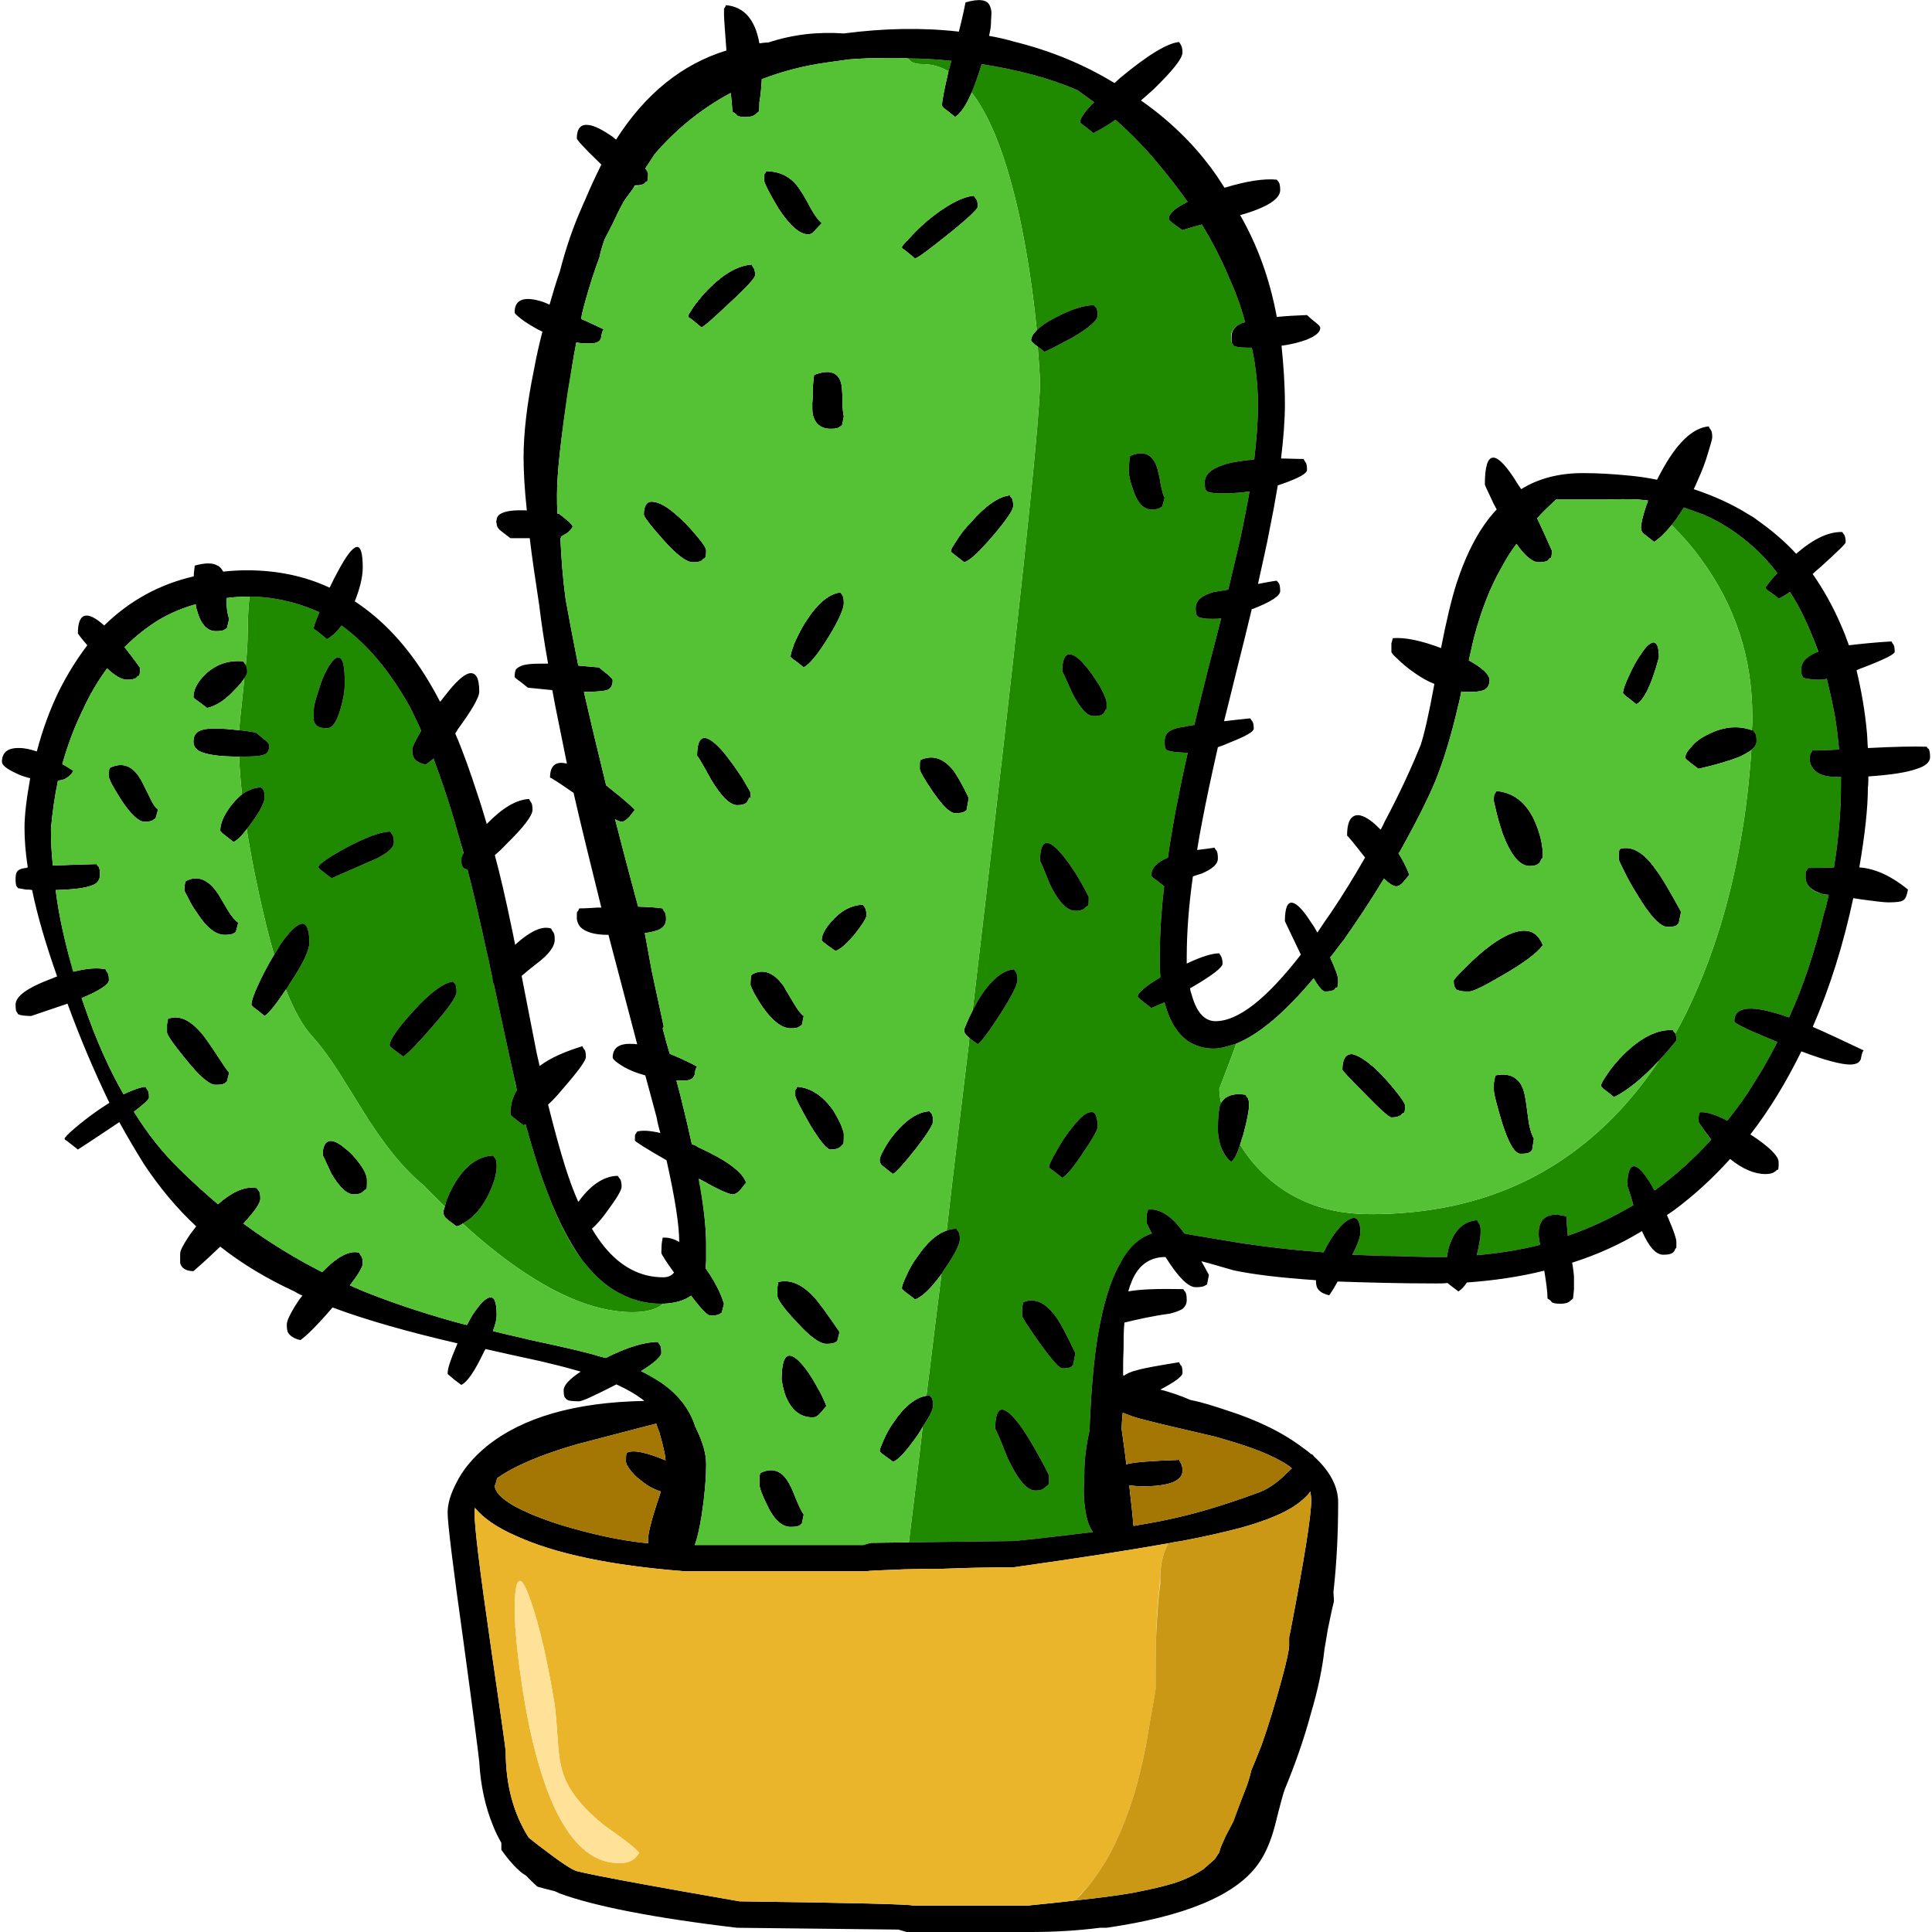 <?xml version="1.0" encoding="UTF-8"?>
<svg xmlns="http://www.w3.org/2000/svg" xmlns:xlink="http://www.w3.org/1999/xlink" width="16" height="16" viewBox="0 0 16 16" version="1.1">
<g id="surface1">
<path style=" stroke:none;fill-rule:evenodd;fill:rgb(12.157%,53.725%,0%);fill-opacity:1;" d="M 10.234 8.645 L 10.234 8.652 C 10.234 8.66 10.188 8.781 10.098 9.016 C 10.098 9.051 10.102 9.09 10.113 9.133 C 10.109 9.141 10.105 9.148 10.102 9.156 C 10.094 9.188 10.086 9.254 10.086 9.352 C 10.086 9.395 10.094 9.438 10.105 9.48 C 10.125 9.539 10.156 9.59 10.195 9.621 C 10.219 9.609 10.242 9.562 10.27 9.48 C 10.297 9.523 10.324 9.562 10.355 9.602 C 10.598 9.902 10.93 10.055 11.348 10.055 C 12.004 10.055 12.566 9.883 13.031 9.539 C 13.301 9.34 13.535 9.09 13.738 8.785 C 13.785 8.734 13.832 8.68 13.883 8.617 C 13.883 8.59 13.879 8.57 13.875 8.559 C 13.914 8.488 13.953 8.414 13.988 8.34 C 14.18 7.934 14.324 7.477 14.414 6.965 C 14.461 6.703 14.488 6.449 14.504 6.211 C 14.531 6.188 14.547 6.164 14.547 6.137 C 14.547 6.105 14.543 6.082 14.535 6.07 C 14.523 6.059 14.52 6.051 14.52 6.047 C 14.516 6.047 14.512 6.047 14.508 6.047 C 14.512 6.008 14.512 5.973 14.512 5.934 C 14.512 5.449 14.371 5.016 14.086 4.629 C 14.016 4.531 13.934 4.438 13.844 4.348 C 13.879 4.305 13.91 4.258 13.945 4.203 C 14 4.223 14.055 4.242 14.109 4.262 C 14.242 4.32 14.363 4.395 14.477 4.492 C 14.562 4.562 14.645 4.648 14.719 4.746 C 14.703 4.762 14.691 4.773 14.68 4.789 C 14.641 4.836 14.621 4.863 14.621 4.867 C 14.621 4.871 14.629 4.879 14.641 4.891 C 14.68 4.914 14.707 4.938 14.73 4.957 C 14.758 4.945 14.789 4.926 14.824 4.902 C 14.867 4.969 14.906 5.039 14.941 5.113 C 14.984 5.203 15.023 5.301 15.059 5.402 C 14.965 5.434 14.918 5.48 14.918 5.535 C 14.918 5.57 14.918 5.59 14.926 5.598 C 14.93 5.605 14.934 5.609 14.934 5.613 L 14.965 5.621 C 14.992 5.625 15.027 5.629 15.062 5.629 C 15.082 5.629 15.102 5.629 15.129 5.621 C 15.152 5.719 15.176 5.82 15.195 5.926 C 15.211 6.023 15.223 6.117 15.23 6.207 C 15.098 6.215 15.023 6.215 15.008 6.215 C 15.004 6.227 15 6.234 14.992 6.242 C 14.992 6.242 14.988 6.262 14.988 6.293 C 14.988 6.32 15 6.344 15.016 6.367 C 15.055 6.414 15.117 6.434 15.211 6.434 L 15.246 6.434 C 15.246 6.457 15.246 6.48 15.246 6.504 C 15.246 6.719 15.227 6.941 15.188 7.184 C 15.082 7.188 15.012 7.188 14.973 7.188 C 14.969 7.199 14.961 7.207 14.957 7.215 C 14.953 7.215 14.953 7.234 14.953 7.266 C 14.953 7.332 15.004 7.383 15.102 7.406 C 15.113 7.41 15.129 7.41 15.145 7.41 C 15.133 7.461 15.121 7.516 15.105 7.566 C 15.031 7.871 14.938 8.16 14.816 8.426 C 14.516 8.32 14.363 8.328 14.363 8.457 C 14.363 8.477 14.48 8.531 14.719 8.629 C 14.68 8.707 14.637 8.785 14.594 8.859 C 14.555 8.922 14.516 8.984 14.477 9.047 C 14.422 9.129 14.363 9.207 14.305 9.281 C 14.207 9.23 14.133 9.207 14.078 9.211 L 14.074 9.215 C 14.07 9.227 14.066 9.25 14.066 9.285 C 14.066 9.293 14.082 9.316 14.113 9.359 C 14.133 9.387 14.152 9.414 14.172 9.438 C 14.027 9.598 13.871 9.738 13.703 9.859 C 13.695 9.848 13.688 9.836 13.68 9.82 C 13.621 9.727 13.578 9.672 13.543 9.66 C 13.5 9.648 13.477 9.703 13.477 9.82 C 13.477 9.816 13.496 9.871 13.527 9.98 C 13.355 10.082 13.176 10.168 12.984 10.234 C 12.977 10.164 12.973 10.109 12.973 10.074 C 12.875 10.047 12.812 10.059 12.773 10.105 C 12.75 10.137 12.742 10.176 12.742 10.227 C 12.742 10.234 12.746 10.262 12.754 10.309 C 12.586 10.352 12.41 10.379 12.23 10.395 C 12.25 10.312 12.262 10.246 12.262 10.195 C 12.262 10.164 12.258 10.141 12.246 10.129 C 12.238 10.117 12.234 10.109 12.234 10.105 C 12.117 10.113 12.039 10.191 11.996 10.34 C 11.992 10.363 11.984 10.383 11.984 10.41 C 11.98 10.41 11.977 10.41 11.973 10.41 L 11.906 10.41 C 11.789 10.41 11.672 10.406 11.559 10.402 C 11.438 10.402 11.32 10.395 11.199 10.391 C 11.246 10.301 11.266 10.242 11.266 10.207 C 11.266 10.125 11.246 10.086 11.211 10.086 C 11.176 10.09 11.133 10.117 11.082 10.18 C 11.035 10.234 10.996 10.301 10.961 10.371 C 10.742 10.355 10.531 10.332 10.32 10.301 C 10.188 10.281 10.035 10.254 9.871 10.227 C 9.848 10.223 9.828 10.219 9.809 10.215 C 9.805 10.211 9.805 10.211 9.805 10.211 C 9.707 10.07 9.605 10.008 9.508 10.016 L 9.496 10.059 C 9.496 10.066 9.496 10.09 9.496 10.129 C 9.496 10.133 9.512 10.16 9.539 10.215 C 9.434 10.25 9.344 10.336 9.273 10.469 C 9.195 10.605 9.137 10.801 9.094 11.047 C 9.059 11.254 9.035 11.52 9.023 11.844 C 8.996 11.969 8.98 12.086 8.98 12.195 C 8.98 12.199 8.98 12.23 8.977 12.289 C 8.973 12.359 8.977 12.422 8.984 12.477 C 8.996 12.574 9.016 12.641 9.051 12.688 C 8.855 12.711 8.641 12.738 8.398 12.762 L 7.527 12.773 C 7.566 12.457 7.605 12.137 7.641 11.816 C 7.699 11.73 7.727 11.672 7.727 11.641 C 7.727 11.609 7.723 11.586 7.715 11.574 C 7.703 11.566 7.699 11.559 7.699 11.555 C 7.691 11.555 7.684 11.555 7.672 11.559 C 7.715 11.223 7.754 10.887 7.797 10.551 C 7.805 10.539 7.809 10.531 7.816 10.52 C 7.906 10.391 7.949 10.305 7.949 10.262 C 7.949 10.23 7.945 10.207 7.934 10.195 C 7.926 10.184 7.922 10.18 7.922 10.176 C 7.895 10.176 7.867 10.18 7.84 10.191 C 7.898 9.68 7.961 9.164 8.023 8.648 C 8.023 8.633 8.027 8.613 8.027 8.594 C 8.043 8.609 8.066 8.625 8.098 8.648 C 8.125 8.629 8.188 8.547 8.281 8.402 C 8.379 8.25 8.426 8.156 8.426 8.117 C 8.426 8.082 8.422 8.062 8.414 8.051 C 8.406 8.039 8.398 8.031 8.398 8.027 C 8.301 8.035 8.199 8.121 8.102 8.281 C 8.086 8.309 8.07 8.34 8.055 8.367 C 8.426 5.227 8.613 3.492 8.613 3.164 C 8.609 3.066 8.602 2.969 8.594 2.871 C 8.617 2.887 8.633 2.898 8.648 2.914 C 8.695 2.895 8.77 2.855 8.879 2.797 C 9.02 2.715 9.09 2.652 9.09 2.613 C 9.09 2.582 9.086 2.559 9.078 2.547 C 9.066 2.539 9.062 2.531 9.062 2.527 C 8.98 2.527 8.875 2.559 8.742 2.629 C 8.672 2.664 8.617 2.703 8.586 2.734 C 8.555 2.414 8.508 2.105 8.445 1.805 C 8.34 1.32 8.207 0.973 8.047 0.766 C 8.074 0.703 8.098 0.633 8.125 0.547 C 8.125 0.543 8.129 0.535 8.129 0.531 C 8.43 0.578 8.695 0.648 8.922 0.746 C 8.969 0.781 9.016 0.812 9.062 0.848 C 9.055 0.852 9.051 0.859 9.043 0.863 C 8.977 0.934 8.945 0.984 8.945 1.008 C 8.945 1.012 8.949 1.02 8.965 1.031 C 9 1.059 9.031 1.082 9.055 1.102 C 9.113 1.07 9.176 1.035 9.238 0.992 C 9.371 1.109 9.496 1.238 9.617 1.387 C 9.695 1.48 9.766 1.574 9.836 1.672 C 9.73 1.723 9.68 1.77 9.68 1.812 C 9.68 1.82 9.688 1.828 9.703 1.84 C 9.711 1.848 9.742 1.871 9.793 1.906 C 9.824 1.895 9.879 1.879 9.953 1.859 C 10.047 2.012 10.125 2.168 10.191 2.328 C 10.242 2.441 10.281 2.555 10.312 2.668 C 10.305 2.672 10.293 2.672 10.285 2.676 C 10.227 2.699 10.195 2.738 10.195 2.785 C 10.195 2.82 10.199 2.84 10.207 2.848 C 10.211 2.852 10.215 2.859 10.215 2.863 L 10.238 2.871 C 10.258 2.875 10.289 2.879 10.328 2.879 L 10.367 2.879 C 10.402 3.043 10.418 3.203 10.418 3.359 C 10.418 3.492 10.406 3.641 10.387 3.805 C 10.277 3.816 10.191 3.828 10.125 3.852 C 10.023 3.887 9.977 3.934 9.977 3.996 C 9.977 4.027 9.98 4.047 9.984 4.055 C 9.992 4.062 9.996 4.066 9.996 4.07 L 10.016 4.078 C 10.039 4.082 10.066 4.086 10.105 4.086 C 10.188 4.086 10.27 4.082 10.348 4.07 C 10.332 4.164 10.312 4.258 10.293 4.359 C 10.27 4.477 10.227 4.648 10.172 4.883 C 10.098 4.895 10.059 4.902 10.055 4.902 C 9.953 4.93 9.902 4.973 9.902 5.035 C 9.902 5.066 9.906 5.086 9.91 5.094 C 9.918 5.102 9.922 5.105 9.922 5.109 L 9.949 5.117 C 9.98 5.125 10.012 5.125 10.051 5.125 C 10.066 5.125 10.09 5.125 10.113 5.121 C 10.082 5.238 10.051 5.367 10.012 5.512 C 9.969 5.688 9.926 5.852 9.891 6.004 C 9.852 6.008 9.82 6.016 9.801 6.02 C 9.742 6.027 9.703 6.043 9.68 6.059 C 9.656 6.078 9.645 6.105 9.645 6.141 C 9.645 6.176 9.648 6.195 9.652 6.199 C 9.66 6.207 9.664 6.215 9.664 6.215 L 9.723 6.227 C 9.762 6.23 9.801 6.234 9.836 6.234 C 9.793 6.422 9.762 6.582 9.734 6.723 C 9.711 6.855 9.688 6.98 9.672 7.102 C 9.578 7.141 9.535 7.191 9.535 7.246 C 9.535 7.254 9.539 7.262 9.555 7.273 C 9.566 7.281 9.594 7.301 9.641 7.34 C 9.617 7.543 9.605 7.738 9.605 7.914 L 9.605 8.043 C 9.609 8.062 9.609 8.078 9.609 8.094 C 9.484 8.168 9.422 8.223 9.422 8.254 C 9.422 8.258 9.43 8.266 9.445 8.277 C 9.453 8.285 9.484 8.309 9.535 8.348 C 9.562 8.336 9.598 8.32 9.645 8.301 C 9.645 8.301 9.645 8.305 9.645 8.305 C 9.688 8.465 9.758 8.574 9.855 8.633 C 9.891 8.652 9.93 8.668 9.969 8.676 C 9.996 8.68 10.023 8.684 10.051 8.684 C 10.098 8.684 10.145 8.672 10.195 8.656 C 10.211 8.652 10.223 8.648 10.234 8.645 Z M 9.359 3.777 C 9.355 3.801 9.352 3.82 9.352 3.828 C 9.352 3.836 9.348 3.863 9.348 3.902 C 9.348 3.941 9.363 3.996 9.387 4.066 C 9.422 4.168 9.473 4.219 9.535 4.219 C 9.57 4.219 9.594 4.215 9.605 4.207 L 9.625 4.195 L 9.645 4.121 C 9.633 4.105 9.625 4.07 9.613 4.016 C 9.602 3.945 9.59 3.898 9.582 3.871 C 9.543 3.758 9.469 3.727 9.359 3.777 Z M 9.016 7.426 C 8.949 7.293 8.883 7.188 8.816 7.102 C 8.68 6.93 8.613 6.941 8.613 7.133 C 8.613 7.121 8.641 7.188 8.695 7.324 C 8.766 7.469 8.836 7.543 8.906 7.543 C 8.945 7.543 8.969 7.535 8.984 7.52 L 9.008 7.5 C 9.016 7.504 9.016 7.48 9.016 7.426 Z M 8.797 5.562 C 8.797 5.555 8.824 5.613 8.879 5.738 C 8.945 5.867 9.004 5.93 9.055 5.93 C 9.094 5.93 9.117 5.926 9.133 5.914 C 9.137 5.91 9.145 5.902 9.148 5.898 C 9.148 5.887 9.156 5.879 9.164 5.871 C 9.164 5.871 9.164 5.855 9.164 5.82 C 9.164 5.797 9.145 5.75 9.109 5.684 C 9.066 5.617 9.027 5.555 8.98 5.504 C 8.93 5.445 8.887 5.418 8.855 5.418 C 8.816 5.422 8.797 5.469 8.797 5.562 Z M 8.797 9.754 C 8.836 9.734 8.895 9.66 8.977 9.535 C 9.055 9.422 9.09 9.352 9.09 9.336 C 9.09 9.242 9.07 9.199 9.027 9.211 C 8.992 9.215 8.945 9.254 8.887 9.328 C 8.84 9.383 8.793 9.453 8.75 9.531 C 8.707 9.602 8.688 9.648 8.688 9.664 C 8.688 9.668 8.691 9.676 8.707 9.684 C 8.742 9.711 8.773 9.734 8.797 9.754 Z M 3.684 9.992 C 3.582 9.891 3.523 9.832 3.508 9.816 C 3.34 9.68 3.172 9.469 3 9.191 C 2.91 9.047 2.844 8.938 2.801 8.871 C 2.723 8.75 2.652 8.656 2.586 8.582 C 2.508 8.5 2.438 8.371 2.367 8.195 C 2.379 8.184 2.387 8.168 2.398 8.148 C 2.508 7.984 2.562 7.871 2.562 7.805 C 2.562 7.688 2.535 7.637 2.488 7.652 C 2.445 7.668 2.391 7.723 2.32 7.824 C 2.305 7.852 2.289 7.879 2.27 7.906 C 2.227 7.762 2.188 7.598 2.148 7.418 C 2.105 7.223 2.07 7.039 2.043 6.867 C 2.059 6.848 2.074 6.828 2.09 6.805 C 2.16 6.707 2.191 6.641 2.191 6.605 C 2.191 6.574 2.188 6.551 2.18 6.539 C 2.168 6.527 2.164 6.523 2.164 6.52 C 2.105 6.523 2.055 6.543 2.004 6.578 C 1.992 6.469 1.984 6.363 1.98 6.266 L 1.988 6.266 C 2.094 6.266 2.156 6.262 2.184 6.25 C 2.215 6.242 2.23 6.215 2.23 6.172 C 2.23 6.164 2.219 6.148 2.195 6.129 C 2.164 6.105 2.141 6.082 2.117 6.066 C 2.07 6.059 2.023 6.051 1.98 6.047 C 1.984 5.992 1.996 5.887 2.012 5.734 C 2.016 5.695 2.02 5.656 2.023 5.617 C 2.039 5.598 2.047 5.578 2.047 5.566 C 2.047 5.539 2.043 5.52 2.035 5.508 C 2.047 5.395 2.051 5.305 2.051 5.234 C 2.051 5.113 2.059 5.016 2.066 4.941 C 2.125 4.941 2.184 4.945 2.242 4.953 C 2.383 4.973 2.516 5.012 2.645 5.07 C 2.613 5.145 2.598 5.188 2.598 5.203 C 2.598 5.207 2.605 5.215 2.621 5.223 C 2.656 5.25 2.684 5.273 2.707 5.293 C 2.75 5.27 2.793 5.23 2.828 5.18 C 3.043 5.336 3.23 5.559 3.395 5.855 C 3.426 5.918 3.457 5.98 3.488 6.051 C 3.438 6.137 3.414 6.188 3.414 6.203 C 3.414 6.234 3.418 6.254 3.422 6.266 C 3.438 6.301 3.473 6.32 3.523 6.332 C 3.543 6.32 3.566 6.305 3.59 6.281 C 3.648 6.438 3.707 6.609 3.762 6.793 C 3.785 6.879 3.812 6.969 3.84 7.07 C 3.824 7.09 3.82 7.105 3.82 7.113 C 3.82 7.148 3.824 7.168 3.828 7.172 C 3.836 7.18 3.836 7.188 3.836 7.188 L 3.859 7.199 C 3.863 7.199 3.867 7.199 3.871 7.199 C 3.922 7.398 3.973 7.617 4.027 7.867 C 4.047 7.949 4.062 8.027 4.078 8.102 C 4.078 8.121 4.082 8.137 4.086 8.145 C 4.086 8.148 4.09 8.152 4.09 8.152 C 4.199 8.66 4.258 8.926 4.262 8.941 C 4.266 8.973 4.273 9 4.281 9.027 C 4.242 9.09 4.227 9.156 4.227 9.227 C 4.227 9.23 4.23 9.238 4.246 9.25 C 4.258 9.258 4.285 9.281 4.336 9.32 C 4.34 9.316 4.348 9.312 4.352 9.309 C 4.414 9.531 4.473 9.723 4.535 9.879 C 4.621 10.109 4.715 10.293 4.82 10.434 C 4.852 10.473 4.883 10.512 4.914 10.543 C 4.984 10.617 5.062 10.676 5.141 10.715 C 5.246 10.77 5.355 10.797 5.477 10.797 L 5.492 10.797 C 5.48 10.805 5.469 10.816 5.453 10.824 C 5.402 10.852 5.332 10.867 5.238 10.867 C 4.91 10.867 4.539 10.703 4.117 10.375 C 4.023 10.301 3.93 10.223 3.832 10.133 C 3.918 10.086 3.988 10.008 4.043 9.898 C 4.09 9.801 4.113 9.723 4.113 9.66 C 4.113 9.625 4.109 9.605 4.102 9.594 C 4.09 9.582 4.086 9.574 4.086 9.57 C 3.965 9.574 3.859 9.648 3.77 9.793 C 3.742 9.84 3.715 9.895 3.695 9.949 C 3.691 9.965 3.688 9.98 3.684 9.992 Z M 3.754 8.129 C 3.676 8.137 3.562 8.219 3.422 8.375 C 3.289 8.52 3.227 8.613 3.227 8.656 C 3.227 8.66 3.23 8.668 3.246 8.68 C 3.254 8.688 3.289 8.711 3.34 8.75 C 3.375 8.727 3.457 8.645 3.582 8.5 C 3.715 8.348 3.781 8.254 3.781 8.215 C 3.781 8.184 3.777 8.16 3.77 8.148 C 3.758 8.141 3.754 8.133 3.754 8.129 Z M 3.234 6.887 C 3.152 6.887 3.031 6.934 2.867 7.02 C 2.711 7.105 2.637 7.16 2.637 7.18 C 2.637 7.188 2.641 7.195 2.656 7.203 C 2.668 7.215 2.695 7.234 2.746 7.273 C 2.852 7.227 2.977 7.172 3.121 7.109 C 3.215 7.062 3.262 7.016 3.262 6.977 C 3.262 6.941 3.258 6.922 3.246 6.91 C 3.238 6.898 3.234 6.891 3.234 6.887 Z M 2.855 5.66 C 2.855 5.535 2.844 5.465 2.816 5.449 C 2.793 5.434 2.766 5.453 2.727 5.512 C 2.695 5.562 2.664 5.629 2.641 5.711 C 2.613 5.789 2.598 5.848 2.598 5.891 L 2.598 5.965 C 2.609 6.008 2.648 6.031 2.707 6.031 C 2.754 6.031 2.789 5.977 2.82 5.871 C 2.844 5.789 2.855 5.719 2.855 5.66 Z M 7.52 0.484 C 7.645 0.484 7.762 0.492 7.879 0.504 C 7.871 0.535 7.863 0.562 7.855 0.59 C 7.785 0.551 7.715 0.531 7.637 0.531 C 7.594 0.531 7.562 0.523 7.543 0.508 C 7.539 0.504 7.531 0.496 7.52 0.484 Z M 8.473 10.785 L 8.465 10.832 C 8.465 10.84 8.465 10.859 8.465 10.898 C 8.465 10.91 8.512 10.984 8.609 11.121 C 8.711 11.262 8.773 11.332 8.797 11.332 C 8.832 11.332 8.859 11.328 8.871 11.32 L 8.887 11.305 L 8.906 11.207 C 8.832 11.051 8.781 10.957 8.754 10.918 C 8.664 10.789 8.57 10.742 8.473 10.785 Z M 8.242 11.836 C 8.242 11.824 8.277 11.902 8.344 12.074 C 8.43 12.254 8.504 12.344 8.574 12.344 C 8.613 12.344 8.637 12.336 8.652 12.32 L 8.676 12.301 C 8.684 12.305 8.688 12.281 8.688 12.227 C 8.688 12.215 8.664 12.168 8.617 12.082 C 8.562 11.98 8.512 11.898 8.465 11.828 C 8.316 11.621 8.242 11.621 8.242 11.836 Z M 8.242 11.836 "/>
<path style=" stroke:none;fill-rule:evenodd;fill:rgb(0%,0%,0%);fill-opacity:1;" d="M 10.234 8.645 C 10.223 8.648 10.211 8.652 10.195 8.656 C 10.145 8.672 10.098 8.684 10.051 8.684 C 10.023 8.684 9.996 8.68 9.969 8.676 C 9.93 8.668 9.891 8.652 9.855 8.633 C 9.758 8.574 9.688 8.465 9.645 8.305 C 9.645 8.305 9.645 8.301 9.645 8.301 C 9.598 8.32 9.562 8.336 9.535 8.348 C 9.484 8.309 9.453 8.285 9.445 8.277 C 9.43 8.266 9.422 8.258 9.422 8.254 C 9.422 8.223 9.484 8.168 9.609 8.094 C 9.609 8.078 9.609 8.062 9.605 8.043 L 9.605 7.914 C 9.605 7.738 9.617 7.543 9.641 7.34 C 9.594 7.301 9.566 7.281 9.555 7.273 C 9.539 7.262 9.535 7.254 9.535 7.246 C 9.535 7.191 9.578 7.141 9.672 7.102 C 9.688 6.98 9.711 6.855 9.734 6.723 C 9.762 6.582 9.793 6.422 9.836 6.234 C 9.801 6.234 9.762 6.23 9.723 6.227 L 9.664 6.215 C 9.664 6.215 9.66 6.207 9.652 6.199 C 9.648 6.195 9.645 6.176 9.645 6.141 C 9.645 6.105 9.656 6.078 9.68 6.059 C 9.703 6.043 9.742 6.027 9.801 6.02 C 9.82 6.016 9.852 6.008 9.891 6.004 C 9.926 5.852 9.969 5.688 10.012 5.512 C 10.051 5.367 10.082 5.238 10.113 5.121 C 10.09 5.125 10.066 5.125 10.051 5.125 C 10.012 5.125 9.98 5.125 9.949 5.117 L 9.922 5.109 C 9.922 5.105 9.918 5.102 9.91 5.094 C 9.906 5.086 9.902 5.066 9.902 5.035 C 9.902 4.973 9.953 4.93 10.055 4.902 C 10.059 4.902 10.098 4.895 10.172 4.883 C 10.227 4.648 10.27 4.477 10.293 4.359 C 10.312 4.258 10.332 4.164 10.348 4.07 C 10.27 4.082 10.188 4.086 10.105 4.086 C 10.066 4.086 10.039 4.082 10.016 4.078 L 9.996 4.07 C 9.996 4.066 9.992 4.062 9.984 4.055 C 9.98 4.047 9.977 4.027 9.977 3.996 C 9.977 3.934 10.023 3.887 10.125 3.852 C 10.191 3.828 10.277 3.816 10.387 3.805 C 10.406 3.641 10.418 3.492 10.418 3.359 C 10.418 3.203 10.402 3.043 10.367 2.879 L 10.328 2.879 C 10.289 2.879 10.258 2.875 10.238 2.871 L 10.215 2.863 C 10.215 2.859 10.211 2.852 10.207 2.848 C 10.199 2.84 10.199 2.82 10.199 2.785 C 10.199 2.738 10.227 2.699 10.285 2.676 C 10.293 2.672 10.305 2.672 10.312 2.668 C 10.281 2.555 10.242 2.441 10.191 2.328 C 10.125 2.168 10.047 2.012 9.953 1.859 C 9.879 1.879 9.824 1.895 9.793 1.906 C 9.742 1.871 9.711 1.848 9.703 1.84 C 9.688 1.828 9.68 1.82 9.68 1.812 C 9.68 1.77 9.73 1.723 9.836 1.672 C 9.766 1.574 9.695 1.48 9.617 1.387 C 9.496 1.238 9.371 1.109 9.238 0.992 C 9.176 1.035 9.117 1.07 9.055 1.102 C 9.031 1.082 9 1.059 8.965 1.031 C 8.949 1.02 8.945 1.012 8.945 1.008 C 8.945 0.984 8.977 0.934 9.043 0.863 C 9.051 0.859 9.055 0.852 9.062 0.848 C 9.016 0.812 8.969 0.781 8.922 0.746 C 8.695 0.648 8.43 0.578 8.129 0.531 C 8.129 0.535 8.125 0.543 8.125 0.547 C 8.098 0.633 8.074 0.703 8.047 0.766 C 8.004 0.867 7.957 0.938 7.91 0.969 C 7.863 0.93 7.832 0.906 7.82 0.898 C 7.809 0.887 7.801 0.879 7.801 0.875 C 7.801 0.836 7.82 0.742 7.855 0.59 C 7.863 0.562 7.871 0.535 7.879 0.504 C 7.762 0.492 7.645 0.484 7.52 0.484 C 7.492 0.48 7.465 0.48 7.434 0.48 C 7.41 0.48 7.383 0.48 7.359 0.48 L 7.344 0.48 C 7.238 0.48 7.133 0.484 7.031 0.492 C 6.973 0.5 6.914 0.508 6.859 0.516 C 6.66 0.543 6.48 0.59 6.309 0.656 C 6.305 0.719 6.301 0.781 6.289 0.848 C 6.289 0.906 6.285 0.93 6.281 0.926 L 6.258 0.945 C 6.242 0.961 6.215 0.969 6.18 0.969 C 6.141 0.969 6.117 0.965 6.105 0.957 C 6.098 0.945 6.082 0.934 6.066 0.926 C 6.062 0.875 6.059 0.824 6.051 0.77 C 5.812 0.898 5.598 1.07 5.418 1.281 C 5.414 1.285 5.414 1.285 5.414 1.289 C 5.391 1.324 5.367 1.359 5.344 1.395 C 5.359 1.414 5.367 1.43 5.367 1.441 C 5.367 1.477 5.363 1.496 5.359 1.504 L 5.348 1.504 C 5.348 1.508 5.34 1.516 5.336 1.52 C 5.32 1.531 5.297 1.535 5.258 1.535 C 5.25 1.551 5.242 1.562 5.234 1.574 C 5.199 1.621 5.176 1.652 5.164 1.672 C 5.133 1.727 5.105 1.785 5.074 1.852 C 5.051 1.895 5.031 1.938 5.008 1.98 C 4.988 2.035 4.973 2.086 4.965 2.129 C 4.926 2.234 4.887 2.352 4.852 2.477 C 4.84 2.52 4.824 2.574 4.812 2.641 C 4.867 2.664 4.93 2.695 5 2.727 C 4.992 2.734 4.988 2.746 4.984 2.762 C 4.98 2.785 4.977 2.797 4.977 2.801 C 4.965 2.832 4.938 2.844 4.887 2.844 C 4.852 2.844 4.812 2.844 4.773 2.836 C 4.75 2.949 4.73 3.082 4.707 3.234 C 4.645 3.633 4.613 3.918 4.613 4.094 C 4.613 4.148 4.613 4.199 4.617 4.254 C 4.621 4.254 4.625 4.254 4.629 4.254 C 4.652 4.273 4.68 4.293 4.711 4.32 C 4.73 4.34 4.742 4.352 4.742 4.359 C 4.742 4.371 4.727 4.387 4.703 4.41 C 4.688 4.418 4.672 4.43 4.645 4.445 C 4.645 4.449 4.645 4.453 4.648 4.453 C 4.645 4.453 4.641 4.457 4.641 4.457 C 4.648 4.613 4.66 4.781 4.684 4.961 C 4.715 5.133 4.75 5.316 4.789 5.512 C 4.844 5.516 4.898 5.523 4.961 5.527 C 4.984 5.547 5.012 5.57 5.043 5.594 C 5.062 5.613 5.074 5.625 5.074 5.633 C 5.074 5.676 5.059 5.703 5.027 5.715 C 5 5.723 4.938 5.73 4.836 5.73 C 4.891 5.973 4.953 6.23 5.02 6.504 C 5.059 6.535 5.098 6.566 5.137 6.598 C 5.211 6.66 5.25 6.695 5.258 6.711 C 5.254 6.711 5.238 6.73 5.211 6.766 C 5.188 6.789 5.168 6.805 5.148 6.805 C 5.137 6.805 5.117 6.797 5.094 6.785 C 5.141 6.969 5.203 7.207 5.285 7.508 C 5.383 7.512 5.449 7.516 5.488 7.523 C 5.488 7.527 5.492 7.535 5.5 7.547 C 5.512 7.559 5.516 7.578 5.516 7.613 C 5.516 7.656 5.492 7.684 5.449 7.703 C 5.422 7.711 5.387 7.723 5.34 7.727 C 5.355 7.812 5.375 7.918 5.398 8.043 C 5.434 8.215 5.469 8.367 5.496 8.5 C 5.496 8.508 5.492 8.512 5.488 8.516 C 5.508 8.594 5.527 8.664 5.547 8.727 C 5.613 8.754 5.691 8.789 5.773 8.832 C 5.766 8.84 5.762 8.852 5.758 8.867 C 5.754 8.891 5.754 8.902 5.75 8.906 C 5.742 8.934 5.711 8.949 5.664 8.949 C 5.641 8.949 5.621 8.949 5.602 8.949 C 5.633 9.059 5.648 9.129 5.656 9.16 C 5.684 9.27 5.707 9.375 5.73 9.477 C 5.746 9.48 5.766 9.488 5.781 9.5 C 6.02 9.609 6.152 9.707 6.18 9.797 C 6.176 9.797 6.16 9.816 6.133 9.852 C 6.113 9.875 6.09 9.891 6.066 9.891 C 6.035 9.891 5.941 9.848 5.789 9.762 C 5.828 9.988 5.848 10.164 5.848 10.301 C 5.848 10.324 5.848 10.371 5.848 10.438 C 5.848 10.461 5.844 10.484 5.844 10.504 C 5.914 10.602 5.965 10.699 5.996 10.797 L 5.977 10.871 L 5.957 10.883 C 5.945 10.891 5.922 10.895 5.883 10.895 C 5.859 10.895 5.805 10.84 5.723 10.73 C 5.664 10.773 5.586 10.793 5.492 10.797 L 5.477 10.797 C 5.355 10.797 5.246 10.77 5.141 10.715 C 5.062 10.676 4.984 10.617 4.914 10.543 C 4.883 10.512 4.852 10.473 4.82 10.434 C 4.719 10.293 4.621 10.109 4.535 9.879 C 4.473 9.723 4.414 9.531 4.352 9.309 C 4.348 9.312 4.34 9.316 4.336 9.32 C 4.285 9.281 4.258 9.258 4.246 9.25 C 4.23 9.238 4.227 9.23 4.227 9.227 C 4.227 9.156 4.242 9.09 4.281 9.027 C 4.273 9 4.27 8.973 4.262 8.941 C 4.258 8.926 4.199 8.66 4.09 8.152 C 4.09 8.152 4.086 8.148 4.086 8.145 C 4.082 8.137 4.078 8.121 4.078 8.102 C 4.062 8.027 4.047 7.949 4.027 7.867 C 3.973 7.617 3.922 7.395 3.871 7.199 C 3.867 7.199 3.863 7.199 3.859 7.199 L 3.836 7.188 C 3.836 7.188 3.836 7.18 3.828 7.172 C 3.824 7.168 3.82 7.148 3.82 7.113 C 3.82 7.105 3.824 7.09 3.84 7.066 C 3.812 6.969 3.785 6.879 3.762 6.793 C 3.707 6.609 3.648 6.438 3.59 6.281 C 3.566 6.305 3.543 6.32 3.523 6.332 C 3.473 6.32 3.438 6.301 3.422 6.266 C 3.418 6.254 3.414 6.234 3.414 6.203 C 3.414 6.188 3.438 6.137 3.488 6.051 C 3.457 5.98 3.426 5.918 3.395 5.855 C 3.23 5.559 3.043 5.336 2.828 5.18 C 2.793 5.23 2.75 5.27 2.707 5.293 C 2.684 5.273 2.656 5.25 2.621 5.223 C 2.605 5.215 2.598 5.207 2.598 5.203 C 2.598 5.188 2.613 5.145 2.645 5.07 C 2.516 5.012 2.383 4.973 2.242 4.953 C 2.184 4.945 2.125 4.941 2.066 4.941 L 2.059 4.941 C 1.996 4.941 1.934 4.945 1.875 4.953 L 1.875 4.957 C 1.875 5.027 1.883 5.086 1.898 5.125 L 1.879 5.203 L 1.859 5.215 C 1.848 5.223 1.824 5.227 1.789 5.227 C 1.715 5.227 1.66 5.168 1.629 5.047 C 1.625 5.031 1.621 5.02 1.621 5.004 C 1.484 5.043 1.363 5.098 1.25 5.176 C 1.172 5.23 1.102 5.289 1.031 5.359 C 1.074 5.414 1.117 5.469 1.16 5.531 C 1.16 5.566 1.156 5.59 1.152 5.598 L 1.141 5.598 C 1.141 5.602 1.133 5.605 1.129 5.613 C 1.113 5.625 1.086 5.629 1.051 5.629 C 1.008 5.629 0.953 5.598 0.887 5.535 C 0.812 5.637 0.742 5.754 0.684 5.883 C 0.613 6.027 0.559 6.176 0.516 6.328 C 0.547 6.344 0.574 6.363 0.609 6.383 C 0.594 6.41 0.574 6.43 0.547 6.445 C 0.531 6.457 0.508 6.461 0.48 6.465 C 0.453 6.594 0.434 6.727 0.422 6.863 C 0.422 6.961 0.426 7.062 0.438 7.168 C 0.531 7.164 0.652 7.16 0.801 7.156 C 0.801 7.16 0.805 7.168 0.816 7.176 C 0.824 7.188 0.828 7.211 0.828 7.242 C 0.828 7.285 0.809 7.316 0.762 7.332 C 0.707 7.355 0.605 7.367 0.461 7.371 C 0.488 7.59 0.539 7.812 0.609 8.047 C 0.715 8.02 0.805 8.012 0.875 8.027 C 0.875 8.031 0.879 8.039 0.887 8.051 C 0.898 8.062 0.902 8.082 0.902 8.117 C 0.902 8.152 0.828 8.203 0.676 8.266 C 0.684 8.289 0.691 8.309 0.699 8.332 C 0.793 8.605 0.902 8.852 1.023 9.062 C 1.098 9.027 1.16 9.004 1.207 9 C 1.207 9.004 1.211 9.012 1.219 9.023 C 1.23 9.035 1.234 9.055 1.234 9.09 C 1.234 9.105 1.191 9.145 1.109 9.207 C 1.223 9.391 1.348 9.547 1.484 9.68 C 1.586 9.781 1.695 9.879 1.805 9.973 C 1.93 9.863 2.039 9.82 2.129 9.84 C 2.129 9.844 2.133 9.848 2.141 9.859 C 2.152 9.871 2.156 9.895 2.156 9.926 C 2.156 9.965 2.109 10.031 2.016 10.133 C 2.223 10.285 2.438 10.418 2.668 10.535 C 2.797 10.402 2.898 10.352 2.977 10.375 C 2.977 10.379 2.98 10.387 2.988 10.398 C 3 10.41 3.004 10.43 3.004 10.465 C 3.004 10.492 2.969 10.551 2.898 10.645 C 2.934 10.66 2.969 10.676 3.004 10.691 C 3.227 10.781 3.469 10.863 3.734 10.938 C 3.773 10.949 3.816 10.961 3.867 10.973 C 3.883 10.945 3.895 10.918 3.91 10.895 C 3.969 10.805 4.016 10.754 4.051 10.746 C 4.094 10.734 4.113 10.781 4.113 10.891 C 4.113 10.922 4.105 10.965 4.082 11.023 C 4.176 11.047 4.281 11.07 4.398 11.098 C 4.668 11.156 4.859 11.199 4.969 11.234 C 4.984 11.238 5 11.242 5.016 11.246 C 5.195 11.156 5.34 11.113 5.449 11.113 C 5.449 11.117 5.457 11.125 5.465 11.137 C 5.473 11.148 5.477 11.168 5.477 11.203 C 5.477 11.234 5.422 11.285 5.309 11.355 C 5.348 11.375 5.383 11.391 5.414 11.41 C 5.547 11.488 5.645 11.586 5.707 11.695 C 5.727 11.734 5.746 11.773 5.758 11.816 C 5.762 11.82 5.766 11.828 5.766 11.832 C 5.82 11.941 5.848 12.039 5.848 12.125 C 5.848 12.242 5.836 12.383 5.812 12.543 C 5.793 12.656 5.777 12.738 5.754 12.793 L 7.148 12.793 L 7.211 12.777 L 7.527 12.773 L 8.398 12.762 C 8.641 12.738 8.855 12.711 9.051 12.688 C 9.016 12.641 8.996 12.574 8.984 12.477 C 8.977 12.422 8.973 12.359 8.977 12.289 C 8.98 12.23 8.98 12.199 8.98 12.195 C 8.98 12.086 8.996 11.969 9.023 11.844 C 9.035 11.52 9.059 11.254 9.094 11.047 C 9.137 10.801 9.195 10.605 9.273 10.469 C 9.344 10.332 9.434 10.25 9.539 10.215 C 9.512 10.16 9.496 10.133 9.496 10.129 C 9.496 10.09 9.496 10.066 9.496 10.059 L 9.508 10.016 C 9.605 10.008 9.707 10.07 9.805 10.211 C 9.805 10.211 9.805 10.211 9.809 10.215 C 9.828 10.219 9.848 10.223 9.871 10.227 C 10.035 10.254 10.188 10.281 10.32 10.301 C 10.531 10.332 10.742 10.355 10.961 10.371 C 10.996 10.301 11.035 10.234 11.082 10.18 C 11.133 10.117 11.176 10.09 11.211 10.086 C 11.246 10.086 11.266 10.125 11.266 10.207 C 11.266 10.242 11.246 10.301 11.199 10.391 C 11.32 10.395 11.438 10.402 11.559 10.402 C 11.672 10.406 11.789 10.41 11.906 10.41 L 11.973 10.41 C 11.977 10.41 11.98 10.41 11.984 10.41 C 11.984 10.383 11.992 10.363 11.996 10.34 C 12.039 10.191 12.117 10.113 12.234 10.105 C 12.234 10.109 12.238 10.117 12.246 10.129 C 12.258 10.141 12.262 10.164 12.262 10.195 C 12.262 10.246 12.25 10.312 12.23 10.395 C 12.41 10.379 12.586 10.352 12.754 10.309 C 12.746 10.262 12.742 10.234 12.742 10.227 C 12.742 10.176 12.75 10.137 12.773 10.105 C 12.812 10.059 12.875 10.047 12.973 10.074 C 12.973 10.109 12.977 10.164 12.984 10.234 C 13.176 10.168 13.355 10.082 13.527 9.98 C 13.496 9.871 13.477 9.816 13.477 9.82 C 13.477 9.703 13.5 9.648 13.543 9.66 C 13.578 9.672 13.621 9.723 13.68 9.82 C 13.688 9.836 13.695 9.848 13.703 9.859 C 13.871 9.738 14.027 9.598 14.172 9.438 C 14.152 9.41 14.133 9.387 14.113 9.359 C 14.082 9.316 14.066 9.293 14.066 9.285 C 14.066 9.25 14.07 9.227 14.074 9.215 L 14.078 9.211 C 14.133 9.207 14.207 9.23 14.305 9.281 C 14.363 9.207 14.422 9.129 14.477 9.047 C 14.516 8.984 14.555 8.922 14.594 8.859 C 14.637 8.785 14.68 8.707 14.719 8.629 C 14.48 8.531 14.363 8.477 14.363 8.457 C 14.363 8.328 14.516 8.32 14.816 8.426 C 14.938 8.16 15.031 7.871 15.105 7.566 C 15.121 7.516 15.133 7.461 15.145 7.41 C 15.129 7.41 15.113 7.406 15.102 7.406 C 15.004 7.379 14.953 7.332 14.953 7.266 C 14.953 7.234 14.953 7.215 14.957 7.215 C 14.961 7.207 14.969 7.199 14.973 7.188 C 15.012 7.188 15.082 7.188 15.188 7.184 C 15.227 6.941 15.246 6.719 15.246 6.504 C 15.246 6.48 15.246 6.457 15.246 6.434 L 15.211 6.434 C 15.117 6.434 15.055 6.414 15.016 6.367 C 15 6.344 14.988 6.32 14.988 6.293 C 14.988 6.262 14.992 6.242 14.992 6.242 C 15 6.234 15.004 6.227 15.008 6.215 C 15.023 6.215 15.098 6.215 15.23 6.207 C 15.223 6.117 15.211 6.023 15.195 5.926 C 15.176 5.82 15.152 5.719 15.129 5.621 C 15.102 5.629 15.082 5.629 15.062 5.629 C 15.027 5.629 14.992 5.625 14.965 5.621 L 14.934 5.613 C 14.934 5.609 14.93 5.605 14.926 5.598 C 14.918 5.59 14.918 5.57 14.918 5.535 C 14.918 5.48 14.965 5.434 15.059 5.398 C 15.023 5.301 14.984 5.203 14.941 5.113 C 14.906 5.039 14.867 4.969 14.824 4.902 C 14.789 4.926 14.758 4.945 14.73 4.957 C 14.707 4.938 14.68 4.914 14.641 4.891 C 14.629 4.879 14.621 4.871 14.621 4.867 C 14.621 4.863 14.641 4.836 14.68 4.789 C 14.691 4.773 14.707 4.762 14.719 4.746 C 14.645 4.648 14.562 4.562 14.477 4.492 C 14.363 4.395 14.242 4.32 14.109 4.262 C 14.055 4.242 14 4.223 13.945 4.203 C 13.91 4.258 13.879 4.305 13.844 4.348 C 13.797 4.406 13.75 4.453 13.699 4.488 C 13.641 4.441 13.609 4.418 13.609 4.418 C 13.598 4.406 13.59 4.391 13.59 4.371 C 13.59 4.336 13.605 4.273 13.633 4.188 C 13.637 4.176 13.645 4.16 13.648 4.145 C 13.621 4.141 13.598 4.141 13.57 4.137 C 13.484 4.133 13.395 4.133 13.305 4.137 L 12.887 4.137 C 12.832 4.188 12.777 4.238 12.73 4.293 C 12.77 4.375 12.809 4.465 12.852 4.559 C 12.852 4.594 12.848 4.617 12.844 4.621 L 12.832 4.621 C 12.832 4.629 12.824 4.633 12.82 4.641 C 12.805 4.652 12.777 4.656 12.742 4.656 C 12.691 4.656 12.629 4.605 12.559 4.504 C 12.512 4.566 12.473 4.629 12.438 4.695 C 12.344 4.855 12.27 5.047 12.211 5.266 C 12.207 5.277 12.191 5.348 12.164 5.469 C 12.277 5.531 12.336 5.586 12.336 5.633 C 12.336 5.672 12.32 5.699 12.289 5.715 C 12.266 5.723 12.234 5.73 12.188 5.73 C 12.16 5.73 12.133 5.73 12.102 5.727 C 12.094 5.766 12.086 5.809 12.074 5.852 C 12.02 6.09 11.957 6.289 11.895 6.449 C 11.828 6.613 11.727 6.812 11.594 7.051 C 11.59 7.055 11.586 7.062 11.582 7.066 C 11.621 7.129 11.652 7.191 11.672 7.246 C 11.668 7.25 11.652 7.266 11.625 7.301 C 11.602 7.328 11.582 7.34 11.562 7.34 C 11.539 7.34 11.508 7.32 11.461 7.277 C 11.352 7.457 11.238 7.629 11.125 7.789 C 11.086 7.836 11.051 7.887 11.016 7.93 C 11.059 8.023 11.082 8.086 11.082 8.117 C 11.082 8.152 11.078 8.172 11.074 8.18 L 11.062 8.18 C 11.059 8.184 11.055 8.191 11.051 8.195 C 11.035 8.207 11.008 8.211 10.973 8.211 C 10.953 8.211 10.922 8.176 10.879 8.102 C 10.637 8.391 10.422 8.57 10.234 8.645 Z M 5.41 4.156 C 5.457 4.16 5.516 4.191 5.59 4.254 C 5.652 4.305 5.711 4.367 5.766 4.434 C 5.82 4.496 5.848 4.539 5.848 4.559 C 5.848 4.594 5.844 4.617 5.836 4.625 L 5.828 4.625 C 5.824 4.629 5.82 4.633 5.812 4.641 C 5.801 4.652 5.773 4.656 5.738 4.656 C 5.684 4.656 5.602 4.594 5.488 4.465 C 5.383 4.348 5.332 4.277 5.332 4.262 C 5.332 4.184 5.359 4.148 5.41 4.156 Z M 8.082 1.645 C 8.09 1.652 8.098 1.676 8.098 1.711 C 8.098 1.73 8.016 1.809 7.855 1.938 C 7.703 2.059 7.613 2.129 7.578 2.141 C 7.555 2.121 7.527 2.098 7.492 2.07 C 7.477 2.062 7.469 2.055 7.469 2.047 C 7.469 2.039 7.488 2.016 7.531 1.973 C 7.574 1.926 7.625 1.875 7.68 1.828 C 7.836 1.699 7.969 1.629 8.066 1.621 C 8.066 1.625 8.074 1.633 8.082 1.645 Z M 6.711 1.719 C 6.742 1.777 6.773 1.82 6.805 1.848 C 6.805 1.848 6.789 1.867 6.758 1.898 C 6.738 1.926 6.715 1.941 6.695 1.941 C 6.621 1.941 6.539 1.867 6.445 1.723 C 6.418 1.676 6.387 1.625 6.359 1.57 C 6.336 1.523 6.328 1.5 6.328 1.496 C 6.328 1.465 6.328 1.445 6.328 1.445 C 6.336 1.438 6.34 1.43 6.344 1.418 C 6.465 1.418 6.562 1.469 6.629 1.578 C 6.648 1.605 6.676 1.652 6.711 1.719 Z M 6.227 2.191 C 6.227 2.195 6.23 2.203 6.238 2.215 C 6.246 2.223 6.254 2.246 6.254 2.277 C 6.254 2.301 6.184 2.379 6.043 2.508 C 5.906 2.637 5.832 2.703 5.809 2.711 C 5.785 2.691 5.758 2.668 5.723 2.641 C 5.707 2.633 5.699 2.625 5.699 2.617 C 5.699 2.609 5.715 2.586 5.742 2.543 C 5.777 2.496 5.816 2.445 5.859 2.402 C 5.988 2.27 6.109 2.199 6.227 2.191 Z M 6.742 3.105 C 6.871 3.055 6.949 3.082 6.969 3.188 C 6.973 3.215 6.977 3.262 6.977 3.328 C 6.977 3.391 6.984 3.43 6.988 3.449 L 6.973 3.523 L 6.953 3.535 C 6.941 3.547 6.918 3.551 6.879 3.551 C 6.797 3.551 6.746 3.508 6.73 3.426 C 6.727 3.402 6.727 3.371 6.727 3.34 C 6.73 3.312 6.73 3.297 6.73 3.293 C 6.73 3.219 6.734 3.156 6.742 3.105 Z M 8.379 4.125 C 8.387 4.137 8.391 4.16 8.391 4.191 C 8.391 4.223 8.336 4.305 8.223 4.438 C 8.109 4.57 8.031 4.645 7.984 4.656 C 7.961 4.637 7.93 4.613 7.895 4.586 C 7.883 4.578 7.875 4.57 7.875 4.562 C 7.875 4.551 7.891 4.523 7.922 4.477 C 7.953 4.426 7.992 4.375 8.039 4.328 C 8.16 4.188 8.27 4.113 8.363 4.102 C 8.363 4.105 8.367 4.113 8.379 4.125 Z M 8.594 2.871 C 8.582 2.863 8.57 2.852 8.559 2.844 C 8.547 2.832 8.539 2.824 8.539 2.82 C 8.539 2.793 8.555 2.766 8.586 2.734 C 8.617 2.703 8.672 2.664 8.742 2.629 C 8.875 2.559 8.98 2.527 9.062 2.527 C 9.062 2.531 9.066 2.539 9.078 2.547 C 9.086 2.559 9.09 2.582 9.09 2.613 C 9.09 2.652 9.02 2.715 8.879 2.797 C 8.77 2.855 8.695 2.895 8.648 2.914 C 8.633 2.898 8.617 2.887 8.594 2.871 Z M 8.055 8.367 C 8.07 8.34 8.086 8.309 8.102 8.281 C 8.199 8.121 8.301 8.035 8.398 8.027 C 8.398 8.031 8.406 8.039 8.414 8.051 C 8.422 8.062 8.426 8.082 8.426 8.117 C 8.426 8.156 8.379 8.25 8.281 8.402 C 8.188 8.547 8.125 8.629 8.098 8.648 C 8.066 8.625 8.043 8.609 8.027 8.594 C 8.016 8.586 8.008 8.578 8.008 8.578 C 7.992 8.562 7.984 8.547 7.984 8.531 C 7.984 8.523 7.996 8.496 8.016 8.449 C 8.027 8.422 8.043 8.395 8.055 8.367 Z M 2.73 9.449 C 2.762 9.445 2.805 9.465 2.855 9.508 C 2.902 9.543 2.945 9.59 2.984 9.645 C 3.023 9.699 3.039 9.742 3.039 9.773 C 3.039 9.828 3.039 9.852 3.031 9.848 L 3.008 9.867 C 2.992 9.883 2.969 9.891 2.93 9.891 C 2.871 9.891 2.812 9.832 2.746 9.723 C 2.695 9.613 2.672 9.562 2.672 9.57 C 2.672 9.496 2.691 9.457 2.73 9.449 Z M 7.715 9.223 C 7.723 9.234 7.727 9.258 7.727 9.289 C 7.727 9.312 7.68 9.391 7.582 9.516 C 7.484 9.641 7.422 9.707 7.395 9.723 C 7.336 9.676 7.305 9.652 7.305 9.652 C 7.293 9.641 7.285 9.625 7.285 9.605 C 7.285 9.59 7.297 9.559 7.32 9.52 C 7.344 9.473 7.375 9.43 7.41 9.387 C 7.508 9.27 7.605 9.207 7.699 9.203 C 7.699 9.203 7.703 9.211 7.715 9.223 Z M 6.574 8.309 C 6.605 8.363 6.633 8.398 6.656 8.414 L 6.641 8.488 L 6.621 8.5 C 6.609 8.512 6.586 8.516 6.547 8.516 C 6.477 8.516 6.398 8.457 6.316 8.34 C 6.289 8.301 6.266 8.262 6.242 8.219 C 6.227 8.184 6.215 8.164 6.215 8.156 C 6.215 8.121 6.219 8.098 6.219 8.082 L 6.227 8.07 C 6.32 8.02 6.406 8.051 6.488 8.164 C 6.492 8.172 6.52 8.219 6.574 8.309 Z M 6.895 9.188 C 6.922 9.23 6.945 9.273 6.965 9.316 C 6.98 9.355 6.988 9.379 6.988 9.391 C 6.988 9.445 6.988 9.477 6.98 9.477 L 6.957 9.5 C 6.941 9.512 6.918 9.52 6.879 9.52 C 6.848 9.52 6.789 9.449 6.703 9.305 C 6.625 9.168 6.586 9.09 6.586 9.074 C 6.586 9.043 6.586 9.027 6.586 9.027 C 6.594 9.02 6.598 9.012 6.602 9 C 6.711 9.008 6.809 9.07 6.895 9.188 Z M 6.734 10.734 C 6.77 10.77 6.844 10.871 6.953 11.031 L 6.934 11.105 L 6.918 11.117 C 6.902 11.125 6.879 11.129 6.844 11.129 C 6.789 11.129 6.707 11.07 6.594 10.945 C 6.488 10.832 6.438 10.762 6.438 10.73 C 6.438 10.695 6.438 10.672 6.438 10.664 L 6.445 10.617 C 6.543 10.594 6.637 10.633 6.734 10.734 Z M 7.797 10.551 C 7.711 10.668 7.641 10.738 7.578 10.762 C 7.531 10.723 7.5 10.703 7.492 10.695 C 7.477 10.684 7.469 10.676 7.469 10.668 C 7.469 10.652 7.48 10.621 7.504 10.57 C 7.527 10.516 7.559 10.457 7.598 10.406 C 7.676 10.293 7.754 10.219 7.84 10.191 C 7.867 10.18 7.895 10.176 7.922 10.176 C 7.922 10.18 7.926 10.184 7.934 10.195 C 7.945 10.207 7.949 10.23 7.949 10.262 C 7.949 10.305 7.906 10.391 7.816 10.52 C 7.809 10.531 7.805 10.539 7.797 10.551 Z M 7.641 11.816 C 7.629 11.84 7.613 11.863 7.598 11.887 C 7.504 12.02 7.438 12.094 7.395 12.105 C 7.371 12.086 7.34 12.066 7.305 12.039 C 7.293 12.027 7.285 12.02 7.285 12.016 C 7.285 12.004 7.297 11.973 7.316 11.93 C 7.34 11.875 7.367 11.824 7.402 11.777 C 7.488 11.648 7.582 11.574 7.672 11.559 C 7.684 11.555 7.691 11.555 7.699 11.555 C 7.699 11.559 7.703 11.566 7.715 11.574 C 7.723 11.586 7.727 11.609 7.727 11.641 C 7.727 11.672 7.699 11.73 7.641 11.816 Z M 13.551 5.832 C 13.504 5.793 13.473 5.77 13.461 5.762 C 13.449 5.75 13.441 5.742 13.441 5.738 C 13.441 5.715 13.457 5.668 13.488 5.602 C 13.52 5.531 13.551 5.469 13.59 5.418 C 13.629 5.355 13.664 5.324 13.691 5.32 C 13.723 5.32 13.738 5.359 13.738 5.445 C 13.676 5.676 13.613 5.801 13.551 5.832 Z M 12.371 6.629 C 12.371 6.594 12.375 6.578 12.375 6.578 C 12.383 6.57 12.387 6.562 12.391 6.551 C 12.535 6.562 12.645 6.648 12.715 6.812 C 12.75 6.895 12.773 6.98 12.777 7.066 C 12.777 7.102 12.777 7.121 12.773 7.117 L 12.77 7.105 C 12.762 7.125 12.754 7.141 12.746 7.148 C 12.73 7.164 12.707 7.172 12.668 7.172 C 12.586 7.172 12.512 7.082 12.445 6.906 C 12.426 6.848 12.406 6.785 12.391 6.719 C 12.379 6.668 12.371 6.637 12.371 6.629 Z M 14.504 6.211 C 14.48 6.23 14.449 6.246 14.41 6.266 C 14.332 6.297 14.219 6.332 14.066 6.367 C 14.02 6.332 13.988 6.309 13.98 6.301 C 13.965 6.289 13.957 6.281 13.957 6.273 C 13.957 6.25 13.973 6.219 14.008 6.184 C 14.039 6.145 14.082 6.113 14.137 6.086 C 14.262 6.02 14.387 6.004 14.508 6.047 C 14.512 6.047 14.516 6.047 14.52 6.047 C 14.52 6.051 14.523 6.059 14.535 6.07 C 14.543 6.082 14.547 6.105 14.547 6.137 C 14.547 6.164 14.531 6.188 14.504 6.211 Z M 13.711 7.199 C 13.77 7.277 13.836 7.395 13.922 7.551 L 13.902 7.648 L 13.883 7.664 C 13.871 7.672 13.848 7.676 13.809 7.676 C 13.75 7.676 13.664 7.586 13.555 7.402 C 13.516 7.34 13.48 7.277 13.449 7.211 C 13.418 7.152 13.406 7.121 13.406 7.117 C 13.406 7.082 13.406 7.059 13.41 7.043 L 13.414 7.031 C 13.512 7 13.613 7.059 13.711 7.199 Z M 13.875 8.559 C 13.879 8.57 13.883 8.59 13.883 8.617 C 13.832 8.68 13.785 8.734 13.738 8.785 C 13.598 8.934 13.477 9.031 13.367 9.086 C 13.344 9.066 13.312 9.043 13.277 9.016 C 13.266 9.004 13.258 8.996 13.258 8.992 C 13.258 8.98 13.273 8.949 13.309 8.898 C 13.344 8.844 13.391 8.789 13.441 8.738 C 13.586 8.594 13.723 8.523 13.855 8.531 C 13.855 8.535 13.859 8.543 13.871 8.551 C 13.871 8.555 13.871 8.555 13.875 8.559 Z M 12.777 7.828 C 12.727 7.895 12.613 7.98 12.441 8.078 C 12.289 8.168 12.199 8.211 12.168 8.211 C 12.133 8.211 12.102 8.211 12.082 8.203 L 12.059 8.195 C 12.059 8.191 12.055 8.188 12.051 8.18 C 12.043 8.172 12.039 8.152 12.039 8.121 C 12.039 8.113 12.07 8.078 12.133 8.016 C 12.207 7.941 12.281 7.875 12.352 7.824 C 12.57 7.668 12.715 7.668 12.777 7.828 Z M 12.629 9.078 C 12.637 9.117 12.645 9.18 12.656 9.262 C 12.664 9.336 12.684 9.395 12.703 9.43 L 12.688 9.527 L 12.668 9.543 C 12.656 9.551 12.629 9.555 12.594 9.555 C 12.543 9.555 12.492 9.465 12.438 9.293 C 12.395 9.148 12.371 9.059 12.371 9.02 C 12.371 8.984 12.371 8.961 12.375 8.953 L 12.383 8.906 C 12.461 8.891 12.52 8.902 12.559 8.938 C 12.594 8.965 12.617 9.012 12.629 9.078 Z M 2.035 5.508 C 2.043 5.52 2.047 5.539 2.047 5.566 C 2.047 5.578 2.039 5.598 2.023 5.617 C 2.008 5.645 1.98 5.676 1.941 5.715 C 1.867 5.797 1.789 5.848 1.715 5.863 C 1.664 5.824 1.633 5.801 1.621 5.793 C 1.609 5.785 1.602 5.777 1.602 5.773 C 1.602 5.707 1.637 5.645 1.707 5.578 C 1.793 5.5 1.895 5.465 2.016 5.477 C 2.016 5.48 2.023 5.488 2.031 5.5 C 2.031 5.5 2.035 5.504 2.035 5.508 Z M 10.27 9.48 C 10.242 9.562 10.219 9.609 10.195 9.621 C 10.156 9.59 10.125 9.539 10.105 9.48 C 10.094 9.438 10.086 9.395 10.086 9.352 C 10.086 9.254 10.094 9.188 10.102 9.156 C 10.105 9.148 10.109 9.141 10.113 9.133 C 10.148 9.074 10.215 9.051 10.316 9.066 C 10.316 9.07 10.32 9.078 10.332 9.09 C 10.34 9.102 10.344 9.121 10.344 9.156 C 10.344 9.195 10.328 9.277 10.297 9.395 C 10.285 9.43 10.277 9.457 10.27 9.48 Z M 11.117 8.859 C 11.117 8.77 11.145 8.727 11.199 8.73 C 11.242 8.738 11.301 8.773 11.379 8.84 C 11.438 8.895 11.496 8.957 11.555 9.031 C 11.609 9.098 11.637 9.141 11.637 9.156 C 11.637 9.191 11.633 9.211 11.625 9.219 L 11.617 9.219 C 11.613 9.223 11.609 9.23 11.602 9.234 C 11.586 9.246 11.562 9.254 11.523 9.254 C 11.504 9.254 11.43 9.188 11.305 9.059 C 11.18 8.934 11.117 8.867 11.117 8.859 Z M 9.277 0.645 C 9.508 0.453 9.672 0.355 9.766 0.348 C 9.766 0.352 9.77 0.355 9.777 0.367 C 9.785 0.379 9.793 0.402 9.793 0.434 C 9.793 0.484 9.711 0.586 9.555 0.738 C 9.52 0.77 9.484 0.801 9.449 0.832 C 9.684 0.996 9.875 1.184 10.027 1.387 C 10.07 1.445 10.109 1.504 10.141 1.555 C 10.32 1.5 10.469 1.477 10.574 1.488 C 10.574 1.488 10.578 1.496 10.59 1.508 C 10.598 1.52 10.602 1.543 10.602 1.574 C 10.602 1.648 10.492 1.719 10.273 1.781 C 10.273 1.781 10.27 1.781 10.27 1.781 C 10.414 2.031 10.516 2.312 10.574 2.625 C 10.648 2.617 10.73 2.613 10.824 2.609 C 10.844 2.629 10.871 2.652 10.902 2.676 C 10.926 2.695 10.934 2.707 10.934 2.715 C 10.934 2.75 10.898 2.781 10.824 2.812 C 10.77 2.832 10.699 2.852 10.613 2.863 C 10.629 3.02 10.641 3.18 10.641 3.348 C 10.641 3.48 10.629 3.633 10.609 3.797 C 10.668 3.797 10.73 3.801 10.797 3.801 C 10.797 3.805 10.801 3.812 10.809 3.824 C 10.82 3.836 10.824 3.855 10.824 3.891 C 10.824 3.922 10.758 3.957 10.629 4.004 C 10.613 4.008 10.598 4.016 10.582 4.02 C 10.562 4.141 10.539 4.266 10.512 4.398 C 10.492 4.508 10.457 4.656 10.418 4.836 C 10.465 4.828 10.516 4.816 10.574 4.809 C 10.574 4.812 10.578 4.816 10.59 4.828 C 10.598 4.84 10.602 4.863 10.602 4.895 C 10.602 4.934 10.527 4.984 10.375 5.043 C 10.371 5.043 10.367 5.043 10.367 5.043 C 10.328 5.203 10.285 5.383 10.234 5.582 C 10.199 5.723 10.168 5.852 10.137 5.973 C 10.203 5.965 10.273 5.957 10.355 5.949 C 10.355 5.953 10.359 5.957 10.367 5.969 C 10.379 5.98 10.383 6.004 10.383 6.035 C 10.383 6.059 10.316 6.098 10.188 6.148 C 10.152 6.164 10.121 6.176 10.086 6.188 C 10.031 6.43 9.988 6.633 9.957 6.797 C 9.941 6.879 9.926 6.961 9.914 7.039 C 9.957 7.035 10.008 7.027 10.059 7.02 C 10.059 7.023 10.062 7.031 10.074 7.043 C 10.082 7.055 10.086 7.078 10.086 7.109 C 10.086 7.156 10.043 7.195 9.953 7.234 C 9.926 7.242 9.902 7.25 9.879 7.258 C 9.844 7.504 9.828 7.73 9.828 7.926 C 9.828 7.945 9.828 7.961 9.828 7.98 C 9.949 7.922 10.039 7.895 10.098 7.895 C 10.098 7.898 10.102 7.902 10.109 7.914 C 10.117 7.926 10.125 7.949 10.125 7.98 C 10.125 8.012 10.039 8.078 9.871 8.176 C 9.863 8.18 9.859 8.184 9.855 8.184 C 9.859 8.199 9.859 8.215 9.867 8.23 C 9.906 8.379 9.973 8.457 10.066 8.457 C 10.254 8.457 10.488 8.273 10.773 7.906 C 10.684 7.719 10.641 7.629 10.641 7.629 C 10.641 7.516 10.664 7.465 10.707 7.477 C 10.746 7.488 10.797 7.543 10.859 7.641 C 10.879 7.668 10.895 7.695 10.91 7.723 C 10.945 7.672 10.98 7.617 11.02 7.562 C 11.117 7.418 11.211 7.266 11.305 7.102 C 11.207 6.977 11.156 6.914 11.156 6.922 C 11.156 6.824 11.176 6.77 11.223 6.754 C 11.258 6.742 11.309 6.762 11.371 6.812 C 11.395 6.832 11.414 6.852 11.434 6.871 C 11.445 6.852 11.457 6.828 11.465 6.809 C 11.598 6.559 11.695 6.344 11.766 6.168 C 11.793 6.086 11.832 5.922 11.879 5.664 C 11.82 5.641 11.766 5.609 11.711 5.57 C 11.66 5.535 11.613 5.496 11.574 5.457 C 11.539 5.426 11.523 5.406 11.523 5.398 C 11.523 5.359 11.523 5.336 11.523 5.328 L 11.535 5.285 C 11.637 5.277 11.77 5.305 11.934 5.367 C 11.977 5.145 12.02 4.965 12.062 4.832 C 12.148 4.57 12.258 4.363 12.395 4.219 C 12.375 4.184 12.359 4.152 12.344 4.117 C 12.312 4.051 12.297 4.016 12.297 4.012 C 12.297 3.715 12.391 3.715 12.574 4.016 C 12.582 4.027 12.59 4.039 12.598 4.051 C 12.742 3.961 12.914 3.918 13.109 3.918 C 13.238 3.918 13.363 3.926 13.484 3.938 C 13.566 3.945 13.645 3.957 13.723 3.973 C 13.734 3.953 13.742 3.934 13.754 3.914 C 13.883 3.672 14.016 3.543 14.152 3.531 C 14.152 3.535 14.156 3.543 14.164 3.555 C 14.176 3.566 14.18 3.59 14.18 3.621 C 14.18 3.637 14.168 3.676 14.148 3.742 C 14.125 3.824 14.094 3.902 14.059 3.98 C 14.047 4.008 14.039 4.027 14.027 4.051 C 14.188 4.105 14.34 4.172 14.477 4.258 C 14.504 4.273 14.531 4.289 14.555 4.309 C 14.672 4.391 14.781 4.484 14.875 4.586 C 15.02 4.461 15.145 4.402 15.258 4.406 C 15.258 4.41 15.262 4.414 15.27 4.426 C 15.281 4.438 15.285 4.461 15.285 4.492 C 15.285 4.504 15.215 4.57 15.078 4.695 C 15.055 4.715 15.031 4.734 15.012 4.754 C 15.102 4.883 15.18 5.023 15.246 5.176 C 15.27 5.23 15.293 5.289 15.312 5.344 C 15.41 5.332 15.527 5.32 15.664 5.312 C 15.664 5.312 15.668 5.32 15.676 5.332 C 15.688 5.344 15.691 5.367 15.691 5.398 C 15.691 5.418 15.605 5.461 15.434 5.527 C 15.41 5.535 15.391 5.543 15.375 5.551 C 15.414 5.715 15.445 5.887 15.461 6.066 C 15.465 6.109 15.465 6.152 15.469 6.195 C 15.684 6.184 15.848 6.18 15.957 6.184 C 15.957 6.188 15.961 6.195 15.973 6.203 C 15.98 6.215 15.984 6.238 15.984 6.27 C 15.984 6.309 15.949 6.344 15.875 6.367 C 15.789 6.398 15.652 6.418 15.473 6.43 C 15.473 6.461 15.473 6.492 15.469 6.523 C 15.469 6.688 15.445 6.91 15.398 7.184 C 15.402 7.184 15.406 7.184 15.406 7.184 C 15.535 7.195 15.668 7.258 15.801 7.367 C 15.793 7.414 15.781 7.441 15.766 7.453 C 15.746 7.469 15.703 7.473 15.637 7.473 C 15.605 7.473 15.535 7.465 15.418 7.449 C 15.395 7.445 15.371 7.441 15.348 7.438 C 15.266 7.82 15.156 8.176 15.012 8.504 C 15.121 8.551 15.262 8.617 15.434 8.699 C 15.426 8.707 15.422 8.719 15.418 8.734 C 15.414 8.754 15.41 8.77 15.41 8.773 C 15.398 8.801 15.371 8.816 15.32 8.816 C 15.25 8.816 15.113 8.781 14.918 8.707 C 14.793 8.961 14.656 9.188 14.496 9.395 C 14.652 9.496 14.73 9.574 14.73 9.625 C 14.73 9.66 14.73 9.68 14.723 9.688 L 14.715 9.688 C 14.711 9.695 14.707 9.699 14.699 9.703 C 14.684 9.715 14.66 9.723 14.621 9.723 C 14.527 9.723 14.43 9.68 14.328 9.598 C 14.184 9.758 14.031 9.898 13.863 10.023 C 13.844 10.035 13.824 10.051 13.805 10.062 C 13.809 10.074 13.816 10.086 13.82 10.098 C 13.863 10.199 13.883 10.258 13.883 10.285 C 13.883 10.316 13.883 10.332 13.883 10.332 C 13.875 10.34 13.871 10.348 13.867 10.359 C 13.863 10.363 13.859 10.371 13.852 10.375 C 13.836 10.387 13.812 10.391 13.773 10.391 C 13.715 10.391 13.656 10.328 13.598 10.195 C 13.418 10.305 13.227 10.391 13.02 10.457 C 13.031 10.523 13.035 10.562 13.035 10.578 C 13.035 10.621 13.035 10.652 13.035 10.668 C 13.035 10.688 13.031 10.719 13.027 10.754 L 13.004 10.773 C 12.988 10.789 12.961 10.797 12.926 10.797 C 12.887 10.797 12.863 10.793 12.852 10.785 C 12.844 10.773 12.832 10.762 12.816 10.754 C 12.816 10.699 12.805 10.621 12.789 10.523 C 12.586 10.574 12.371 10.605 12.148 10.621 C 12.125 10.656 12.102 10.68 12.078 10.695 C 12.027 10.656 12 10.637 11.988 10.625 C 11.957 10.629 11.926 10.629 11.895 10.629 C 11.586 10.629 11.312 10.621 11.078 10.613 C 11.059 10.648 11.035 10.688 11.008 10.727 C 10.957 10.715 10.922 10.695 10.906 10.66 C 10.902 10.648 10.898 10.629 10.898 10.602 C 10.605 10.582 10.379 10.555 10.215 10.52 C 10.09 10.484 10 10.457 9.949 10.445 C 9.969 10.48 9.992 10.52 10.012 10.559 L 9.996 10.637 L 9.977 10.648 C 9.965 10.656 9.938 10.66 9.902 10.66 C 9.84 10.66 9.758 10.578 9.652 10.41 C 9.512 10.41 9.414 10.488 9.363 10.637 C 9.355 10.652 9.352 10.672 9.344 10.695 C 9.445 10.676 9.598 10.672 9.801 10.676 C 9.801 10.68 9.805 10.688 9.816 10.699 C 9.824 10.711 9.828 10.734 9.828 10.766 C 9.828 10.797 9.816 10.82 9.793 10.84 C 9.773 10.852 9.738 10.867 9.688 10.879 C 9.547 10.898 9.422 10.926 9.312 10.953 C 9.305 11.02 9.305 11.094 9.305 11.176 C 9.301 11.25 9.301 11.32 9.301 11.383 C 9.301 11.387 9.305 11.391 9.305 11.395 C 9.332 11.375 9.367 11.359 9.414 11.348 C 9.48 11.328 9.598 11.309 9.766 11.281 C 9.766 11.285 9.77 11.293 9.777 11.305 C 9.789 11.312 9.793 11.336 9.793 11.371 C 9.793 11.398 9.73 11.445 9.609 11.508 C 9.684 11.527 9.77 11.555 9.859 11.594 C 9.957 11.613 10.055 11.645 10.16 11.68 C 10.418 11.762 10.629 11.867 10.793 11.992 C 10.816 12.008 10.836 12.023 10.859 12.043 C 10.859 12.043 10.863 12.043 10.863 12.043 C 10.871 12.047 10.875 12.051 10.879 12.059 C 11.016 12.184 11.082 12.312 11.082 12.441 C 11.082 12.699 11.07 12.945 11.043 13.184 C 11.043 13.203 11.047 13.23 11.047 13.262 C 11.027 13.34 11.012 13.422 10.996 13.496 C 10.988 13.551 10.977 13.605 10.969 13.656 C 10.953 13.805 10.918 13.984 10.855 14.195 C 10.797 14.41 10.723 14.617 10.641 14.816 C 10.629 14.844 10.602 14.945 10.559 15.117 C 10.523 15.254 10.477 15.359 10.414 15.445 C 10.227 15.699 9.812 15.871 9.164 15.965 L 9.109 15.965 C 8.93 15.988 8.738 16 8.539 16 L 7.508 16 L 7.441 15.98 L 6.105 15.965 C 5.41 15.883 4.918 15.785 4.633 15.68 C 4.617 15.672 4.602 15.664 4.586 15.66 C 4.539 15.648 4.492 15.637 4.453 15.625 C 4.445 15.621 4.441 15.617 4.438 15.613 C 4.41 15.586 4.383 15.562 4.359 15.535 C 4.348 15.527 4.336 15.52 4.324 15.512 C 4.266 15.465 4.207 15.398 4.152 15.32 L 4.152 15.262 C 4.125 15.215 4.102 15.168 4.082 15.117 C 4.02 14.965 3.98 14.789 3.969 14.59 C 3.965 14.547 3.922 14.207 3.836 13.578 C 3.75 12.965 3.707 12.613 3.707 12.527 C 3.707 12.457 3.73 12.375 3.777 12.285 C 3.832 12.172 3.918 12.07 4.031 11.977 C 4.328 11.738 4.762 11.613 5.332 11.602 L 5.332 11.598 C 5.266 11.547 5.191 11.504 5.105 11.465 C 4.922 11.559 4.82 11.605 4.797 11.605 C 4.758 11.605 4.727 11.602 4.707 11.598 L 4.688 11.586 C 4.688 11.586 4.684 11.578 4.676 11.57 C 4.672 11.566 4.668 11.547 4.668 11.512 C 4.668 11.473 4.715 11.422 4.809 11.359 C 4.73 11.336 4.641 11.312 4.543 11.289 C 4.504 11.277 4.328 11.242 4.02 11.172 C 4.016 11.184 4.008 11.191 4.004 11.203 C 3.93 11.359 3.867 11.449 3.82 11.469 C 3.766 11.43 3.738 11.406 3.73 11.398 C 3.715 11.387 3.707 11.379 3.707 11.375 C 3.707 11.332 3.73 11.266 3.773 11.164 C 3.777 11.152 3.785 11.137 3.789 11.125 C 3.383 11.031 3.039 10.934 2.754 10.828 C 2.633 10.969 2.543 11.059 2.488 11.098 C 2.434 11.086 2.398 11.062 2.383 11.031 C 2.379 11.02 2.375 11 2.375 10.969 C 2.375 10.941 2.398 10.891 2.441 10.82 C 2.461 10.789 2.48 10.758 2.504 10.73 C 2.48 10.719 2.457 10.707 2.438 10.695 C 2.211 10.59 2.008 10.469 1.824 10.324 C 1.758 10.387 1.688 10.453 1.602 10.527 C 1.543 10.527 1.504 10.504 1.492 10.461 L 1.492 10.383 C 1.492 10.355 1.516 10.312 1.559 10.246 C 1.578 10.215 1.602 10.188 1.625 10.156 C 1.461 10.004 1.32 9.832 1.195 9.645 C 1.129 9.539 1.059 9.422 0.988 9.293 C 0.898 9.352 0.785 9.43 0.645 9.52 C 0.621 9.5 0.59 9.477 0.555 9.449 C 0.539 9.441 0.535 9.434 0.535 9.43 C 0.535 9.422 0.559 9.395 0.609 9.352 C 0.664 9.305 0.723 9.258 0.789 9.211 C 0.832 9.18 0.871 9.156 0.906 9.133 C 0.789 8.891 0.672 8.621 0.559 8.312 L 0.258 8.414 C 0.219 8.414 0.188 8.41 0.168 8.406 L 0.148 8.398 C 0.148 8.395 0.145 8.387 0.137 8.379 C 0.133 8.375 0.129 8.355 0.129 8.32 C 0.129 8.25 0.227 8.18 0.426 8.105 C 0.441 8.098 0.457 8.094 0.473 8.086 C 0.379 7.82 0.309 7.582 0.266 7.371 C 0.25 7.367 0.23 7.367 0.215 7.367 L 0.148 7.355 C 0.148 7.352 0.145 7.348 0.137 7.34 C 0.133 7.336 0.129 7.312 0.129 7.281 C 0.129 7.25 0.133 7.23 0.141 7.219 C 0.152 7.203 0.176 7.191 0.219 7.188 C 0.223 7.184 0.227 7.184 0.23 7.184 C 0.211 7.062 0.203 6.953 0.203 6.855 C 0.203 6.754 0.219 6.617 0.25 6.445 C 0.207 6.434 0.168 6.422 0.129 6.402 C 0.055 6.367 0.016 6.336 0.016 6.309 C 0.016 6.23 0.066 6.191 0.164 6.195 C 0.207 6.195 0.254 6.207 0.305 6.223 C 0.352 6.043 0.414 5.875 0.488 5.723 C 0.559 5.582 0.637 5.457 0.723 5.344 C 0.668 5.281 0.645 5.246 0.645 5.246 C 0.645 5.074 0.719 5.051 0.863 5.18 C 1.07 4.977 1.316 4.84 1.605 4.773 L 1.605 4.766 C 1.605 4.746 1.609 4.719 1.613 4.684 C 1.699 4.66 1.762 4.66 1.801 4.684 C 1.82 4.691 1.836 4.711 1.848 4.734 C 1.91 4.727 1.977 4.723 2.047 4.723 C 2.293 4.723 2.523 4.77 2.73 4.867 C 2.754 4.816 2.777 4.77 2.801 4.727 C 2.938 4.473 3.004 4.465 3.004 4.699 C 3.004 4.781 2.98 4.875 2.938 4.98 C 3.172 5.133 3.375 5.352 3.547 5.637 C 3.582 5.695 3.613 5.75 3.645 5.812 C 3.66 5.793 3.676 5.773 3.691 5.754 C 3.77 5.652 3.832 5.594 3.879 5.578 C 3.938 5.562 3.969 5.609 3.969 5.727 C 3.969 5.777 3.906 5.883 3.789 6.043 C 3.785 6.055 3.777 6.062 3.77 6.074 C 3.836 6.227 3.895 6.395 3.953 6.574 C 3.98 6.652 4.004 6.734 4.031 6.824 C 4.16 6.691 4.277 6.621 4.383 6.617 C 4.383 6.621 4.387 6.629 4.395 6.641 C 4.406 6.652 4.41 6.676 4.41 6.707 C 4.41 6.754 4.336 6.852 4.188 6.996 C 4.156 7.031 4.125 7.059 4.098 7.082 C 4.145 7.258 4.188 7.445 4.23 7.648 C 4.242 7.703 4.254 7.762 4.266 7.824 C 4.395 7.707 4.496 7.664 4.566 7.691 C 4.566 7.695 4.57 7.703 4.578 7.715 C 4.59 7.727 4.594 7.746 4.594 7.781 C 4.594 7.84 4.543 7.906 4.445 7.98 C 4.398 8.016 4.355 8.051 4.32 8.082 C 4.355 8.266 4.398 8.48 4.445 8.723 C 4.453 8.758 4.461 8.793 4.469 8.828 C 4.562 8.758 4.684 8.707 4.824 8.664 C 4.824 8.668 4.828 8.676 4.836 8.688 C 4.848 8.699 4.852 8.719 4.852 8.754 C 4.852 8.785 4.785 8.875 4.656 9.023 C 4.617 9.07 4.578 9.113 4.539 9.148 C 4.59 9.352 4.637 9.523 4.68 9.66 C 4.715 9.77 4.75 9.867 4.789 9.953 C 4.801 9.941 4.809 9.926 4.82 9.914 C 4.914 9.797 5.016 9.738 5.117 9.738 C 5.117 9.742 5.125 9.75 5.133 9.762 C 5.141 9.77 5.148 9.793 5.148 9.828 C 5.148 9.855 5.109 9.922 5.031 10.027 C 4.984 10.094 4.941 10.141 4.902 10.176 C 4.934 10.23 4.969 10.281 5.004 10.324 C 5.141 10.492 5.305 10.578 5.492 10.578 C 5.531 10.578 5.559 10.566 5.582 10.539 C 5.512 10.441 5.477 10.387 5.477 10.375 C 5.477 10.336 5.48 10.309 5.48 10.301 C 5.48 10.293 5.484 10.277 5.488 10.25 C 5.531 10.246 5.578 10.258 5.625 10.285 C 5.625 10.145 5.59 9.922 5.52 9.609 C 5.344 9.508 5.258 9.453 5.258 9.445 C 5.258 9.414 5.258 9.395 5.262 9.395 C 5.266 9.387 5.273 9.379 5.277 9.371 C 5.32 9.359 5.383 9.363 5.469 9.383 C 5.457 9.344 5.445 9.297 5.438 9.254 C 5.406 9.133 5.375 9.02 5.344 8.906 C 5.305 8.895 5.266 8.883 5.23 8.867 C 5.184 8.848 5.145 8.824 5.113 8.801 C 5.086 8.781 5.074 8.766 5.074 8.758 C 5.074 8.68 5.125 8.641 5.227 8.645 C 5.242 8.645 5.258 8.645 5.277 8.648 C 5.184 8.293 5.105 7.992 5.039 7.742 L 5.035 7.742 C 4.922 7.742 4.848 7.719 4.805 7.676 C 4.789 7.656 4.777 7.629 4.777 7.602 C 4.777 7.566 4.777 7.551 4.781 7.551 C 4.789 7.543 4.793 7.535 4.797 7.523 C 4.801 7.523 4.852 7.523 4.949 7.516 C 4.961 7.516 4.969 7.516 4.98 7.516 C 4.895 7.172 4.816 6.855 4.75 6.566 C 4.621 6.477 4.555 6.434 4.555 6.441 C 4.555 6.34 4.602 6.301 4.695 6.324 C 4.66 6.152 4.629 5.996 4.598 5.844 C 4.59 5.801 4.582 5.758 4.574 5.715 C 4.574 5.715 4.57 5.715 4.57 5.715 L 4.371 5.695 C 4.348 5.676 4.32 5.652 4.281 5.625 C 4.27 5.617 4.262 5.609 4.262 5.605 C 4.262 5.578 4.266 5.559 4.273 5.543 C 4.289 5.527 4.312 5.512 4.355 5.504 C 4.395 5.496 4.457 5.496 4.539 5.496 C 4.508 5.324 4.484 5.164 4.465 5.008 C 4.434 4.805 4.406 4.617 4.387 4.457 L 4.227 4.457 C 4.164 4.41 4.137 4.387 4.137 4.387 C 4.121 4.371 4.113 4.355 4.113 4.336 C 4.109 4.324 4.109 4.316 4.113 4.305 C 4.113 4.285 4.125 4.266 4.148 4.254 C 4.191 4.23 4.262 4.223 4.363 4.227 C 4.344 4.051 4.336 3.906 4.336 3.789 C 4.336 3.59 4.363 3.348 4.422 3.062 C 4.441 2.957 4.465 2.852 4.492 2.746 C 4.48 2.742 4.469 2.734 4.457 2.73 C 4.402 2.699 4.355 2.672 4.316 2.641 C 4.281 2.613 4.262 2.598 4.262 2.586 C 4.262 2.48 4.34 2.449 4.496 2.5 C 4.508 2.504 4.527 2.512 4.551 2.523 C 4.578 2.43 4.605 2.336 4.637 2.246 C 4.688 2.047 4.75 1.871 4.816 1.723 C 4.824 1.703 4.832 1.684 4.844 1.66 C 4.887 1.555 4.934 1.457 4.98 1.363 C 4.973 1.355 4.969 1.352 4.961 1.344 C 4.84 1.227 4.777 1.16 4.777 1.145 C 4.777 1.066 4.809 1.027 4.871 1.035 C 4.922 1.039 4.988 1.074 5.074 1.133 C 5.082 1.141 5.09 1.148 5.102 1.156 C 5.344 0.777 5.648 0.531 6.016 0.418 C 6.004 0.254 5.996 0.156 5.996 0.121 C 5.996 0.09 5.996 0.07 5.996 0.07 C 6.004 0.062 6.008 0.055 6.012 0.043 C 6.16 0.055 6.254 0.16 6.289 0.359 C 6.316 0.355 6.34 0.352 6.363 0.352 C 6.566 0.285 6.773 0.262 6.988 0.277 C 7.316 0.234 7.637 0.227 7.941 0.262 C 7.977 0.121 7.992 0.039 7.996 0.02 C 8.105 -0.012 8.172 -0.004 8.195 0.043 C 8.203 0.059 8.211 0.082 8.211 0.109 C 8.211 0.129 8.207 0.152 8.207 0.188 C 8.207 0.211 8.203 0.246 8.191 0.297 C 8.258 0.309 8.328 0.324 8.395 0.344 C 8.695 0.418 8.973 0.531 9.23 0.688 C 9.246 0.672 9.262 0.66 9.277 0.645 Z M 9.359 3.777 C 9.469 3.727 9.543 3.758 9.582 3.871 C 9.59 3.898 9.602 3.945 9.613 4.016 C 9.625 4.07 9.633 4.105 9.645 4.121 L 9.625 4.195 L 9.605 4.207 C 9.594 4.215 9.57 4.219 9.535 4.219 C 9.473 4.219 9.422 4.168 9.387 4.066 C 9.363 3.996 9.348 3.941 9.348 3.902 C 9.348 3.863 9.352 3.836 9.352 3.828 C 9.352 3.82 9.355 3.801 9.359 3.777 Z M 8.797 5.562 C 8.797 5.469 8.816 5.422 8.855 5.418 C 8.887 5.418 8.93 5.445 8.98 5.504 C 9.027 5.555 9.066 5.617 9.109 5.684 C 9.145 5.75 9.164 5.797 9.164 5.82 C 9.164 5.855 9.164 5.871 9.164 5.871 C 9.156 5.879 9.148 5.887 9.148 5.898 C 9.145 5.902 9.137 5.91 9.133 5.914 C 9.117 5.926 9.094 5.93 9.055 5.93 C 9.004 5.93 8.945 5.867 8.879 5.738 C 8.824 5.613 8.797 5.555 8.797 5.562 Z M 9.016 7.426 C 9.016 7.48 9.016 7.504 9.008 7.5 L 8.984 7.52 C 8.969 7.535 8.945 7.543 8.906 7.543 C 8.836 7.543 8.766 7.469 8.695 7.324 C 8.641 7.188 8.613 7.121 8.613 7.133 C 8.613 6.941 8.68 6.93 8.816 7.102 C 8.883 7.188 8.949 7.293 9.016 7.426 Z M 8.797 9.754 C 8.773 9.734 8.742 9.711 8.707 9.684 C 8.691 9.676 8.688 9.668 8.688 9.664 C 8.688 9.648 8.707 9.602 8.75 9.531 C 8.793 9.453 8.84 9.383 8.887 9.328 C 8.945 9.254 8.992 9.215 9.027 9.211 C 9.07 9.199 9.09 9.242 9.09 9.336 C 9.09 9.352 9.055 9.422 8.977 9.535 C 8.895 9.66 8.836 9.734 8.797 9.754 Z M 2.855 5.66 C 2.855 5.719 2.844 5.789 2.82 5.871 C 2.789 5.977 2.754 6.031 2.707 6.031 C 2.648 6.031 2.609 6.012 2.598 5.965 L 2.598 5.891 C 2.598 5.848 2.613 5.789 2.641 5.711 C 2.664 5.629 2.695 5.562 2.727 5.512 C 2.766 5.453 2.793 5.434 2.816 5.449 C 2.844 5.465 2.855 5.535 2.855 5.66 Z M 3.234 6.887 C 3.234 6.891 3.238 6.898 3.246 6.91 C 3.258 6.922 3.262 6.941 3.262 6.977 C 3.262 7.016 3.215 7.062 3.121 7.109 C 2.977 7.172 2.852 7.227 2.746 7.273 C 2.695 7.234 2.668 7.215 2.656 7.203 C 2.641 7.195 2.637 7.188 2.637 7.18 C 2.637 7.16 2.711 7.105 2.867 7.02 C 3.031 6.934 3.152 6.887 3.234 6.887 Z M 3.754 8.129 C 3.754 8.133 3.758 8.141 3.77 8.148 C 3.777 8.16 3.781 8.184 3.781 8.215 C 3.781 8.254 3.715 8.348 3.582 8.5 C 3.457 8.645 3.375 8.727 3.34 8.75 C 3.289 8.711 3.254 8.688 3.246 8.68 C 3.23 8.668 3.227 8.66 3.227 8.656 C 3.227 8.613 3.289 8.52 3.422 8.375 C 3.562 8.219 3.676 8.137 3.754 8.129 Z M 3.684 9.992 C 3.688 9.98 3.691 9.965 3.695 9.949 C 3.715 9.895 3.742 9.84 3.77 9.793 C 3.859 9.648 3.965 9.574 4.086 9.57 C 4.086 9.574 4.09 9.582 4.102 9.594 C 4.109 9.605 4.113 9.625 4.113 9.66 C 4.113 9.723 4.09 9.801 4.043 9.898 C 3.988 10.008 3.918 10.086 3.832 10.133 C 3.816 10.145 3.801 10.152 3.781 10.156 C 3.727 10.117 3.699 10.094 3.691 10.086 C 3.68 10.074 3.672 10.059 3.672 10.039 C 3.672 10.031 3.676 10.012 3.684 9.992 Z M 2.27 7.906 C 2.289 7.879 2.305 7.852 2.32 7.824 C 2.391 7.723 2.445 7.668 2.488 7.652 C 2.535 7.637 2.562 7.688 2.562 7.805 C 2.562 7.871 2.508 7.984 2.398 8.148 C 2.387 8.168 2.379 8.184 2.367 8.195 C 2.285 8.32 2.227 8.391 2.191 8.414 C 2.168 8.395 2.141 8.371 2.102 8.344 C 2.09 8.332 2.082 8.324 2.082 8.32 C 2.082 8.289 2.105 8.223 2.156 8.117 C 2.191 8.043 2.23 7.973 2.27 7.906 Z M 1.98 6.266 C 1.816 6.266 1.707 6.25 1.648 6.219 C 1.617 6.199 1.602 6.176 1.602 6.141 C 1.602 6.086 1.629 6.055 1.68 6.043 C 1.738 6.027 1.836 6.031 1.98 6.047 C 2.023 6.051 2.07 6.059 2.117 6.066 C 2.141 6.082 2.164 6.105 2.195 6.129 C 2.219 6.148 2.23 6.164 2.23 6.172 C 2.23 6.215 2.215 6.242 2.184 6.25 C 2.156 6.262 2.094 6.266 1.988 6.266 Z M 2.004 6.578 C 2.055 6.543 2.105 6.523 2.164 6.52 C 2.164 6.523 2.168 6.527 2.18 6.539 C 2.188 6.551 2.191 6.574 2.191 6.605 C 2.191 6.641 2.16 6.707 2.09 6.805 C 2.074 6.828 2.059 6.848 2.043 6.867 C 2 6.926 1.961 6.961 1.934 6.973 C 1.883 6.934 1.855 6.91 1.844 6.902 C 1.832 6.891 1.824 6.883 1.824 6.879 C 1.824 6.82 1.852 6.754 1.91 6.676 C 1.941 6.637 1.973 6.602 2.004 6.578 Z M 0.902 6.434 C 0.902 6.398 0.902 6.375 0.906 6.367 L 0.91 6.359 C 1.012 6.309 1.098 6.34 1.164 6.453 C 1.172 6.465 1.195 6.512 1.238 6.598 C 1.262 6.652 1.285 6.688 1.309 6.703 L 1.289 6.777 L 1.27 6.789 C 1.258 6.801 1.234 6.805 1.195 6.805 C 1.148 6.805 1.082 6.742 1.004 6.625 C 0.938 6.52 0.902 6.453 0.902 6.434 Z M 1.801 7.395 C 1.805 7.398 1.832 7.445 1.887 7.539 C 1.918 7.59 1.949 7.625 1.973 7.641 L 1.953 7.719 L 1.934 7.73 C 1.922 7.738 1.898 7.742 1.859 7.742 C 1.789 7.742 1.711 7.684 1.633 7.562 C 1.605 7.523 1.578 7.48 1.559 7.438 C 1.539 7.398 1.527 7.379 1.527 7.375 C 1.527 7.34 1.531 7.316 1.535 7.305 L 1.539 7.297 C 1.633 7.246 1.723 7.281 1.801 7.395 Z M 1.539 8.773 C 1.434 8.645 1.383 8.57 1.383 8.551 C 1.383 8.512 1.383 8.492 1.383 8.484 L 1.391 8.438 C 1.48 8.402 1.578 8.445 1.68 8.57 C 1.707 8.605 1.746 8.66 1.797 8.738 C 1.844 8.809 1.875 8.859 1.898 8.883 L 1.879 8.957 L 1.859 8.973 C 1.848 8.98 1.824 8.984 1.785 8.984 C 1.734 8.984 1.652 8.914 1.539 8.773 Z M 6.977 4.93 C 6.984 4.941 6.988 4.965 6.988 4.996 C 6.988 5.039 6.949 5.133 6.863 5.273 C 6.777 5.414 6.707 5.5 6.656 5.527 C 6.633 5.508 6.605 5.484 6.57 5.461 C 6.555 5.449 6.547 5.441 6.547 5.438 C 6.547 5.418 6.559 5.383 6.578 5.328 C 6.605 5.27 6.633 5.211 6.668 5.156 C 6.766 5 6.863 4.918 6.961 4.906 C 6.961 4.91 6.969 4.918 6.977 4.93 Z M 6.184 6.645 C 6.168 6.66 6.145 6.668 6.105 6.668 C 6.047 6.668 5.973 6.598 5.887 6.453 C 5.812 6.316 5.773 6.25 5.773 6.262 C 5.773 6.07 5.848 6.062 5.996 6.234 C 6.043 6.293 6.094 6.363 6.148 6.445 C 6.191 6.52 6.215 6.559 6.215 6.562 C 6.215 6.598 6.215 6.617 6.211 6.613 L 6.207 6.602 C 6.199 6.621 6.191 6.637 6.184 6.645 Z M 8.023 6.609 L 8.004 6.711 L 7.984 6.723 C 7.973 6.73 7.949 6.734 7.91 6.734 C 7.867 6.734 7.809 6.676 7.727 6.559 C 7.652 6.449 7.617 6.387 7.617 6.367 C 7.617 6.332 7.617 6.309 7.621 6.297 L 7.625 6.293 C 7.723 6.25 7.809 6.277 7.891 6.375 C 7.922 6.414 7.969 6.496 8.023 6.609 Z M 7.16 7.512 C 7.168 7.523 7.176 7.547 7.176 7.578 C 7.176 7.605 7.141 7.656 7.078 7.738 C 7.008 7.82 6.953 7.867 6.918 7.875 C 6.867 7.84 6.836 7.816 6.828 7.809 C 6.812 7.797 6.805 7.789 6.805 7.785 C 6.805 7.742 6.836 7.684 6.895 7.621 C 6.969 7.539 7.051 7.496 7.148 7.492 C 7.148 7.496 7.152 7.5 7.16 7.512 Z M 8.473 10.785 C 8.57 10.742 8.664 10.789 8.754 10.918 C 8.781 10.957 8.832 11.051 8.906 11.207 L 8.887 11.305 L 8.871 11.32 C 8.859 11.328 8.832 11.332 8.797 11.332 C 8.773 11.332 8.711 11.262 8.609 11.121 C 8.512 10.984 8.465 10.91 8.465 10.898 C 8.465 10.859 8.465 10.84 8.465 10.832 Z M 8.242 11.836 C 8.242 11.621 8.316 11.621 8.465 11.828 C 8.512 11.898 8.562 11.98 8.617 12.082 C 8.664 12.168 8.688 12.215 8.688 12.227 C 8.688 12.281 8.684 12.305 8.676 12.301 L 8.652 12.32 C 8.637 12.336 8.613 12.344 8.574 12.344 C 8.504 12.344 8.43 12.254 8.344 12.074 C 8.277 11.902 8.242 11.824 8.242 11.836 Z M 6.473 11.43 C 6.473 11.215 6.527 11.172 6.637 11.293 C 6.676 11.336 6.719 11.398 6.762 11.477 C 6.801 11.543 6.828 11.602 6.844 11.645 C 6.84 11.648 6.824 11.668 6.797 11.699 C 6.773 11.727 6.754 11.738 6.73 11.738 C 6.633 11.738 6.559 11.684 6.512 11.574 C 6.496 11.539 6.488 11.504 6.48 11.465 C 6.477 11.438 6.473 11.426 6.473 11.43 Z M 6.293 12.211 L 6.297 12.199 C 6.398 12.148 6.48 12.18 6.539 12.293 C 6.555 12.32 6.574 12.367 6.602 12.438 C 6.625 12.492 6.645 12.527 6.656 12.543 L 6.641 12.617 L 6.621 12.633 C 6.609 12.641 6.586 12.645 6.547 12.645 C 6.477 12.645 6.41 12.586 6.355 12.469 C 6.312 12.383 6.289 12.32 6.289 12.289 C 6.289 12.254 6.289 12.227 6.293 12.211 Z M 8.91 15.738 C 9.09 15.719 9.246 15.699 9.379 15.676 C 9.523 15.648 9.641 15.621 9.727 15.594 C 9.824 15.562 9.902 15.523 9.969 15.477 C 9.992 15.457 10.023 15.43 10.059 15.398 C 10.07 15.379 10.086 15.359 10.098 15.34 C 10.105 15.301 10.125 15.262 10.148 15.211 C 10.148 15.207 10.172 15.168 10.211 15.086 C 10.254 14.977 10.285 14.891 10.309 14.832 C 10.328 14.785 10.348 14.727 10.363 14.66 C 10.391 14.598 10.418 14.523 10.449 14.449 C 10.508 14.281 10.562 14.102 10.613 13.914 C 10.656 13.758 10.676 13.66 10.676 13.629 C 10.676 13.609 10.676 13.586 10.676 13.566 C 10.676 13.551 10.68 13.539 10.684 13.523 C 10.801 12.918 10.859 12.551 10.859 12.426 C 10.859 12.398 10.855 12.375 10.852 12.352 C 10.824 12.391 10.789 12.422 10.742 12.457 C 10.645 12.527 10.488 12.594 10.277 12.652 C 10.156 12.684 9.992 12.723 9.785 12.762 C 9.75 12.766 9.715 12.773 9.676 12.781 C 9.344 12.84 8.918 12.906 8.391 12.98 C 8.195 12.98 8 12.984 7.805 12.992 C 7.777 12.992 7.754 12.992 7.734 12.992 C 7.645 12.992 7.566 12.996 7.5 12.996 C 7.301 13.004 7.191 13.008 7.176 13.012 L 5.664 13.012 C 5.059 12.965 4.598 12.867 4.281 12.723 C 4.117 12.652 4.004 12.574 3.934 12.488 C 3.93 12.5 3.93 12.516 3.93 12.531 C 3.93 12.648 3.973 13 4.059 13.594 C 4.145 14.184 4.188 14.488 4.188 14.504 C 4.188 14.777 4.25 15.016 4.379 15.219 C 4.41 15.242 4.441 15.27 4.484 15.301 C 4.637 15.418 4.734 15.484 4.777 15.496 C 4.84 15.512 5.031 15.551 5.352 15.609 C 5.484 15.633 5.742 15.68 6.125 15.746 C 7.047 15.758 7.523 15.77 7.562 15.781 L 8.512 15.781 C 8.656 15.766 8.785 15.754 8.91 15.738 Z M 4.117 12.242 C 4.113 12.262 4.105 12.285 4.098 12.305 C 4.098 12.352 4.148 12.406 4.246 12.465 C 4.344 12.52 4.473 12.574 4.633 12.625 C 4.887 12.703 5.133 12.758 5.367 12.781 L 5.367 12.75 C 5.367 12.703 5.391 12.602 5.441 12.449 C 5.453 12.414 5.465 12.379 5.473 12.352 C 5.41 12.332 5.355 12.301 5.305 12.258 C 5.266 12.23 5.238 12.199 5.215 12.168 C 5.195 12.141 5.184 12.121 5.184 12.105 C 5.184 12.074 5.184 12.051 5.188 12.039 L 5.191 12.031 C 5.242 12.004 5.352 12.027 5.512 12.094 C 5.508 12.035 5.488 11.961 5.461 11.863 C 5.449 11.836 5.441 11.809 5.434 11.789 C 5.414 11.797 5.387 11.801 5.359 11.809 C 5.004 11.902 4.809 11.953 4.777 11.961 C 4.48 12.047 4.258 12.141 4.117 12.242 Z M 10.051 11.895 C 9.781 11.832 9.594 11.789 9.492 11.762 C 9.41 11.742 9.352 11.723 9.309 11.703 C 9.305 11.703 9.301 11.703 9.297 11.703 C 9.293 11.758 9.289 11.801 9.289 11.824 C 9.289 11.828 9.289 11.832 9.289 11.836 C 9.301 11.926 9.316 12.023 9.328 12.129 C 9.336 12.125 9.344 12.121 9.355 12.121 C 9.402 12.109 9.539 12.098 9.766 12.09 C 9.766 12.094 9.77 12.102 9.777 12.113 C 9.785 12.125 9.793 12.145 9.793 12.18 C 9.793 12.266 9.68 12.309 9.461 12.309 C 9.426 12.309 9.387 12.305 9.352 12.301 C 9.371 12.469 9.383 12.582 9.387 12.637 C 9.531 12.613 9.656 12.59 9.77 12.562 C 9.941 12.523 10.16 12.457 10.426 12.359 C 10.488 12.336 10.551 12.297 10.621 12.234 C 10.641 12.215 10.668 12.188 10.699 12.16 C 10.672 12.137 10.641 12.117 10.605 12.098 C 10.48 12.027 10.293 11.961 10.051 11.895 Z M 10.051 11.895 "/>
<path style=" stroke:none;fill-rule:evenodd;fill:rgb(32.941%,76.078%,20.392%);fill-opacity:1;" d="M 8.379 4.125 C 8.367 4.113 8.363 4.105 8.363 4.102 C 8.27 4.113 8.16 4.188 8.039 4.328 C 7.992 4.375 7.953 4.426 7.922 4.477 C 7.891 4.523 7.875 4.551 7.875 4.562 C 7.875 4.57 7.883 4.578 7.895 4.586 C 7.93 4.613 7.961 4.637 7.984 4.656 C 8.031 4.645 8.109 4.57 8.223 4.438 C 8.336 4.305 8.391 4.223 8.391 4.191 C 8.391 4.16 8.387 4.137 8.379 4.125 Z M 6.742 3.105 C 6.734 3.156 6.73 3.219 6.73 3.293 C 6.73 3.297 6.73 3.312 6.727 3.34 C 6.727 3.371 6.727 3.402 6.73 3.426 C 6.746 3.508 6.797 3.551 6.879 3.551 C 6.918 3.551 6.941 3.547 6.953 3.535 L 6.973 3.523 L 6.988 3.449 C 6.984 3.43 6.977 3.387 6.977 3.328 C 6.977 3.262 6.973 3.215 6.969 3.188 C 6.949 3.082 6.871 3.055 6.742 3.105 Z M 6.227 2.191 C 6.109 2.199 5.988 2.27 5.859 2.402 C 5.816 2.445 5.777 2.496 5.742 2.543 C 5.715 2.586 5.699 2.609 5.699 2.617 C 5.699 2.625 5.707 2.633 5.723 2.641 C 5.758 2.668 5.785 2.691 5.809 2.711 C 5.832 2.703 5.906 2.637 6.043 2.508 C 6.184 2.379 6.254 2.301 6.254 2.277 C 6.254 2.246 6.246 2.223 6.238 2.215 C 6.23 2.203 6.227 2.195 6.227 2.191 Z M 6.711 1.719 C 6.676 1.652 6.648 1.605 6.629 1.578 C 6.562 1.469 6.465 1.418 6.344 1.418 C 6.34 1.43 6.336 1.438 6.328 1.445 C 6.328 1.445 6.328 1.465 6.328 1.496 C 6.328 1.5 6.336 1.523 6.359 1.57 C 6.387 1.625 6.418 1.676 6.445 1.723 C 6.539 1.867 6.621 1.941 6.695 1.941 C 6.715 1.941 6.738 1.926 6.758 1.898 C 6.789 1.867 6.805 1.848 6.805 1.848 C 6.773 1.82 6.742 1.777 6.711 1.719 Z M 8.082 1.645 C 8.074 1.633 8.066 1.625 8.066 1.621 C 7.969 1.629 7.836 1.699 7.68 1.828 C 7.625 1.875 7.574 1.926 7.531 1.973 C 7.488 2.016 7.469 2.039 7.469 2.047 C 7.469 2.055 7.477 2.062 7.492 2.07 C 7.527 2.098 7.555 2.121 7.578 2.141 C 7.613 2.129 7.703 2.059 7.855 1.938 C 8.016 1.809 8.098 1.73 8.098 1.711 C 8.098 1.676 8.09 1.652 8.082 1.645 Z M 5.41 4.156 C 5.359 4.148 5.332 4.184 5.332 4.262 C 5.332 4.277 5.383 4.348 5.488 4.465 C 5.602 4.594 5.684 4.656 5.738 4.656 C 5.773 4.656 5.801 4.652 5.812 4.641 C 5.82 4.633 5.824 4.629 5.828 4.625 L 5.836 4.625 C 5.844 4.617 5.848 4.594 5.848 4.559 C 5.848 4.539 5.82 4.496 5.766 4.434 C 5.711 4.367 5.652 4.305 5.59 4.254 C 5.516 4.191 5.457 4.16 5.41 4.156 Z M 7.855 0.59 C 7.82 0.742 7.801 0.836 7.801 0.875 C 7.801 0.879 7.809 0.887 7.82 0.898 C 7.832 0.906 7.863 0.93 7.91 0.969 C 7.957 0.938 8.004 0.867 8.047 0.766 C 8.207 0.973 8.34 1.32 8.445 1.805 C 8.508 2.105 8.555 2.414 8.586 2.734 C 8.555 2.766 8.539 2.793 8.539 2.82 C 8.539 2.824 8.547 2.832 8.559 2.844 C 8.57 2.852 8.582 2.863 8.594 2.871 C 8.602 2.969 8.609 3.066 8.613 3.164 C 8.613 3.492 8.426 5.227 8.055 8.367 C 8.043 8.395 8.027 8.422 8.016 8.449 C 7.996 8.496 7.984 8.523 7.984 8.531 C 7.984 8.547 7.992 8.562 8.008 8.578 C 8.008 8.578 8.016 8.586 8.027 8.594 C 8.027 8.613 8.023 8.633 8.023 8.648 C 7.961 9.164 7.898 9.68 7.84 10.191 C 7.754 10.219 7.676 10.293 7.598 10.406 C 7.559 10.457 7.527 10.516 7.504 10.57 C 7.48 10.621 7.469 10.652 7.469 10.668 C 7.469 10.676 7.477 10.684 7.492 10.695 C 7.5 10.703 7.531 10.723 7.578 10.762 C 7.641 10.738 7.711 10.668 7.797 10.551 C 7.754 10.887 7.715 11.223 7.672 11.559 C 7.582 11.574 7.488 11.648 7.402 11.777 C 7.367 11.824 7.34 11.875 7.316 11.93 C 7.297 11.973 7.285 12.004 7.285 12.016 C 7.285 12.02 7.293 12.027 7.305 12.039 C 7.34 12.066 7.371 12.086 7.395 12.105 C 7.438 12.094 7.504 12.02 7.598 11.887 C 7.613 11.863 7.629 11.84 7.641 11.816 C 7.605 12.137 7.566 12.457 7.527 12.773 L 7.211 12.777 L 7.148 12.797 L 5.754 12.797 C 5.773 12.738 5.793 12.656 5.812 12.543 C 5.836 12.383 5.848 12.242 5.848 12.125 C 5.848 12.039 5.82 11.941 5.766 11.832 C 5.766 11.828 5.762 11.82 5.758 11.816 C 5.746 11.773 5.727 11.734 5.707 11.699 C 5.645 11.586 5.547 11.488 5.414 11.414 C 5.383 11.395 5.348 11.375 5.309 11.355 C 5.422 11.285 5.477 11.234 5.477 11.203 C 5.477 11.168 5.473 11.148 5.465 11.137 C 5.457 11.125 5.449 11.117 5.449 11.113 C 5.34 11.113 5.195 11.156 5.016 11.246 C 5 11.242 4.984 11.238 4.969 11.234 C 4.859 11.199 4.668 11.156 4.398 11.098 C 4.281 11.07 4.176 11.047 4.082 11.023 C 4.105 10.965 4.113 10.922 4.113 10.891 C 4.113 10.781 4.094 10.734 4.051 10.746 C 4.016 10.754 3.969 10.805 3.91 10.895 C 3.895 10.918 3.883 10.945 3.867 10.973 C 3.816 10.961 3.773 10.949 3.734 10.938 C 3.469 10.863 3.227 10.781 3.004 10.691 C 2.969 10.676 2.934 10.66 2.898 10.645 C 2.969 10.551 3.004 10.492 3.004 10.465 C 3.004 10.43 3 10.41 2.988 10.398 C 2.98 10.387 2.977 10.379 2.977 10.375 C 2.898 10.352 2.797 10.402 2.668 10.535 C 2.438 10.418 2.223 10.285 2.016 10.133 C 2.109 10.031 2.156 9.965 2.156 9.926 C 2.156 9.895 2.152 9.871 2.141 9.859 C 2.133 9.852 2.129 9.844 2.129 9.84 C 2.039 9.82 1.93 9.863 1.805 9.973 C 1.695 9.879 1.586 9.781 1.484 9.68 C 1.348 9.547 1.223 9.391 1.109 9.207 C 1.191 9.145 1.234 9.105 1.234 9.09 C 1.234 9.055 1.23 9.035 1.219 9.023 C 1.211 9.012 1.207 9.004 1.207 9 C 1.16 9.004 1.098 9.027 1.023 9.062 C 0.902 8.852 0.793 8.605 0.699 8.332 C 0.691 8.309 0.684 8.289 0.676 8.266 C 0.828 8.203 0.902 8.152 0.902 8.117 C 0.902 8.082 0.898 8.062 0.887 8.051 C 0.879 8.039 0.875 8.031 0.875 8.027 C 0.805 8.012 0.715 8.02 0.605 8.047 C 0.539 7.812 0.488 7.59 0.461 7.371 C 0.605 7.367 0.707 7.355 0.762 7.332 C 0.809 7.316 0.828 7.285 0.828 7.242 C 0.828 7.211 0.824 7.188 0.816 7.176 C 0.805 7.168 0.801 7.16 0.801 7.156 C 0.652 7.16 0.531 7.164 0.438 7.168 C 0.426 7.062 0.422 6.961 0.422 6.863 C 0.434 6.727 0.453 6.594 0.48 6.465 C 0.508 6.461 0.531 6.457 0.547 6.445 C 0.574 6.43 0.594 6.41 0.605 6.383 C 0.574 6.363 0.547 6.344 0.516 6.328 C 0.559 6.176 0.613 6.027 0.684 5.883 C 0.742 5.754 0.812 5.637 0.887 5.535 C 0.953 5.598 1.008 5.629 1.051 5.629 C 1.086 5.629 1.113 5.625 1.129 5.613 C 1.133 5.605 1.141 5.602 1.141 5.598 L 1.152 5.598 C 1.156 5.59 1.16 5.566 1.16 5.531 C 1.117 5.469 1.074 5.414 1.031 5.359 C 1.102 5.289 1.172 5.23 1.25 5.176 C 1.363 5.098 1.484 5.043 1.621 5.004 C 1.621 5.02 1.625 5.031 1.629 5.047 C 1.66 5.168 1.715 5.227 1.785 5.227 C 1.824 5.227 1.848 5.223 1.859 5.215 L 1.879 5.203 L 1.898 5.125 C 1.883 5.086 1.875 5.027 1.875 4.957 L 1.875 4.953 C 1.934 4.945 1.996 4.941 2.059 4.941 L 2.066 4.941 C 2.059 5.016 2.051 5.113 2.051 5.234 C 2.051 5.305 2.047 5.395 2.035 5.508 C 2.035 5.504 2.031 5.5 2.031 5.5 C 2.023 5.488 2.016 5.48 2.016 5.477 C 1.895 5.465 1.793 5.5 1.707 5.578 C 1.637 5.645 1.602 5.707 1.602 5.773 C 1.602 5.777 1.609 5.785 1.621 5.793 C 1.633 5.801 1.664 5.824 1.715 5.863 C 1.789 5.844 1.867 5.797 1.941 5.715 C 1.98 5.676 2.008 5.645 2.023 5.617 C 2.02 5.656 2.016 5.695 2.012 5.734 C 1.996 5.887 1.984 5.992 1.98 6.047 C 1.836 6.031 1.738 6.027 1.68 6.043 C 1.629 6.055 1.602 6.086 1.602 6.141 C 1.602 6.176 1.617 6.199 1.648 6.219 C 1.707 6.25 1.816 6.266 1.98 6.266 C 1.984 6.363 1.992 6.469 2.004 6.578 C 1.973 6.602 1.941 6.637 1.91 6.676 C 1.852 6.754 1.824 6.82 1.824 6.879 C 1.824 6.883 1.832 6.891 1.844 6.902 C 1.855 6.91 1.883 6.934 1.934 6.973 C 1.961 6.961 2 6.926 2.043 6.867 C 2.07 7.039 2.105 7.223 2.148 7.418 C 2.188 7.598 2.227 7.762 2.27 7.906 C 2.23 7.973 2.191 8.043 2.156 8.117 C 2.105 8.223 2.082 8.289 2.082 8.32 C 2.082 8.324 2.09 8.332 2.102 8.344 C 2.141 8.371 2.168 8.395 2.191 8.414 C 2.227 8.391 2.285 8.32 2.367 8.195 C 2.438 8.371 2.508 8.5 2.586 8.582 C 2.652 8.656 2.723 8.75 2.801 8.871 C 2.844 8.938 2.91 9.047 3 9.191 C 3.172 9.469 3.34 9.68 3.508 9.816 C 3.523 9.832 3.582 9.891 3.684 9.992 C 3.676 10.012 3.672 10.031 3.672 10.039 C 3.672 10.059 3.68 10.074 3.691 10.086 C 3.699 10.094 3.727 10.117 3.781 10.156 C 3.801 10.152 3.816 10.145 3.832 10.133 C 3.93 10.223 4.023 10.301 4.117 10.375 C 4.539 10.703 4.91 10.867 5.238 10.867 C 5.332 10.867 5.402 10.852 5.453 10.824 C 5.469 10.816 5.48 10.805 5.492 10.797 C 5.586 10.793 5.664 10.773 5.723 10.73 C 5.805 10.84 5.859 10.895 5.883 10.895 C 5.922 10.895 5.945 10.891 5.957 10.883 L 5.977 10.871 L 5.996 10.797 C 5.965 10.699 5.914 10.602 5.844 10.504 C 5.844 10.484 5.848 10.461 5.848 10.438 C 5.848 10.371 5.848 10.324 5.848 10.301 C 5.848 10.168 5.828 9.988 5.785 9.762 C 5.941 9.848 6.035 9.891 6.066 9.891 C 6.09 9.891 6.113 9.875 6.133 9.852 C 6.16 9.816 6.176 9.797 6.18 9.797 C 6.152 9.707 6.02 9.609 5.781 9.5 C 5.766 9.488 5.746 9.48 5.73 9.477 C 5.707 9.375 5.684 9.27 5.656 9.16 C 5.648 9.129 5.633 9.059 5.602 8.949 C 5.621 8.949 5.641 8.949 5.664 8.949 C 5.711 8.949 5.742 8.934 5.75 8.906 C 5.754 8.902 5.754 8.891 5.758 8.867 C 5.762 8.852 5.766 8.84 5.773 8.832 C 5.691 8.789 5.613 8.754 5.547 8.727 C 5.527 8.664 5.508 8.594 5.488 8.516 C 5.492 8.512 5.496 8.508 5.496 8.5 C 5.469 8.367 5.434 8.215 5.398 8.043 C 5.375 7.918 5.355 7.812 5.34 7.727 C 5.387 7.723 5.422 7.711 5.449 7.703 C 5.492 7.684 5.516 7.656 5.516 7.613 C 5.516 7.578 5.512 7.559 5.5 7.547 C 5.492 7.535 5.488 7.527 5.488 7.523 C 5.449 7.516 5.383 7.512 5.285 7.508 C 5.203 7.207 5.141 6.969 5.094 6.785 C 5.117 6.797 5.137 6.805 5.148 6.805 C 5.168 6.805 5.188 6.789 5.211 6.766 C 5.238 6.73 5.254 6.711 5.258 6.711 C 5.25 6.695 5.211 6.66 5.137 6.598 C 5.098 6.566 5.059 6.535 5.02 6.504 C 4.953 6.23 4.891 5.973 4.836 5.73 C 4.938 5.73 5 5.723 5.027 5.715 C 5.059 5.703 5.074 5.676 5.074 5.633 C 5.074 5.625 5.062 5.613 5.043 5.594 C 5.012 5.57 4.984 5.547 4.961 5.527 C 4.898 5.523 4.844 5.516 4.789 5.512 C 4.75 5.316 4.715 5.133 4.684 4.961 C 4.66 4.781 4.648 4.613 4.641 4.457 C 4.641 4.457 4.645 4.453 4.648 4.453 C 4.645 4.453 4.645 4.449 4.645 4.445 C 4.672 4.43 4.688 4.418 4.703 4.41 C 4.727 4.387 4.742 4.371 4.742 4.359 C 4.742 4.352 4.73 4.34 4.711 4.32 C 4.68 4.293 4.652 4.273 4.629 4.254 C 4.625 4.254 4.621 4.254 4.617 4.254 C 4.613 4.199 4.613 4.148 4.613 4.094 C 4.613 3.918 4.645 3.633 4.703 3.234 C 4.73 3.082 4.75 2.949 4.773 2.836 C 4.812 2.844 4.852 2.844 4.887 2.844 C 4.938 2.844 4.965 2.832 4.977 2.801 C 4.977 2.797 4.98 2.785 4.984 2.762 C 4.988 2.746 4.992 2.734 5 2.727 C 4.93 2.695 4.867 2.664 4.812 2.641 C 4.824 2.574 4.84 2.52 4.852 2.477 C 4.887 2.352 4.926 2.234 4.965 2.129 C 4.973 2.086 4.988 2.035 5.008 1.98 C 5.031 1.938 5.051 1.895 5.074 1.852 C 5.105 1.785 5.133 1.727 5.164 1.672 C 5.176 1.652 5.199 1.621 5.234 1.574 C 5.242 1.562 5.25 1.551 5.258 1.539 C 5.293 1.539 5.32 1.531 5.336 1.52 C 5.34 1.516 5.348 1.508 5.348 1.504 L 5.359 1.504 C 5.363 1.496 5.367 1.477 5.367 1.441 C 5.367 1.43 5.359 1.414 5.344 1.395 C 5.367 1.359 5.391 1.324 5.414 1.289 C 5.414 1.285 5.414 1.285 5.418 1.281 C 5.598 1.07 5.812 0.898 6.051 0.77 C 6.059 0.824 6.062 0.875 6.066 0.926 C 6.082 0.934 6.098 0.945 6.105 0.957 C 6.117 0.965 6.141 0.969 6.18 0.969 C 6.215 0.969 6.242 0.961 6.258 0.945 L 6.281 0.926 C 6.285 0.93 6.289 0.906 6.289 0.848 C 6.301 0.781 6.305 0.719 6.309 0.656 C 6.48 0.59 6.66 0.543 6.859 0.516 C 6.914 0.508 6.973 0.5 7.031 0.492 C 7.133 0.484 7.238 0.48 7.344 0.48 L 7.359 0.48 C 7.383 0.48 7.41 0.48 7.434 0.48 C 7.465 0.48 7.492 0.48 7.52 0.484 C 7.531 0.496 7.539 0.504 7.543 0.508 C 7.562 0.523 7.594 0.531 7.637 0.531 C 7.715 0.531 7.785 0.551 7.855 0.59 Z M 6.734 10.734 C 6.637 10.633 6.543 10.594 6.445 10.617 L 6.438 10.664 C 6.438 10.672 6.438 10.695 6.438 10.73 C 6.438 10.762 6.488 10.832 6.594 10.945 C 6.707 11.07 6.789 11.129 6.844 11.129 C 6.879 11.129 6.902 11.125 6.918 11.117 L 6.934 11.105 L 6.953 11.031 C 6.844 10.871 6.77 10.77 6.734 10.734 Z M 6.895 9.188 C 6.809 9.07 6.711 9.008 6.602 9 C 6.598 9.012 6.594 9.02 6.586 9.027 C 6.586 9.027 6.586 9.043 6.586 9.074 C 6.586 9.09 6.625 9.168 6.703 9.305 C 6.789 9.449 6.848 9.52 6.879 9.52 C 6.918 9.52 6.941 9.512 6.957 9.5 L 6.98 9.477 C 6.988 9.477 6.988 9.445 6.988 9.391 C 6.988 9.379 6.98 9.355 6.965 9.316 C 6.945 9.273 6.922 9.23 6.895 9.188 Z M 6.574 8.309 C 6.52 8.219 6.492 8.172 6.488 8.164 C 6.406 8.051 6.32 8.02 6.227 8.07 L 6.219 8.082 C 6.219 8.098 6.215 8.121 6.215 8.156 C 6.215 8.164 6.227 8.184 6.242 8.219 C 6.266 8.262 6.289 8.301 6.316 8.34 C 6.398 8.457 6.477 8.516 6.547 8.516 C 6.586 8.516 6.609 8.512 6.621 8.5 L 6.641 8.488 L 6.656 8.414 C 6.633 8.398 6.605 8.363 6.574 8.309 Z M 7.715 9.223 C 7.703 9.211 7.699 9.203 7.699 9.203 C 7.605 9.207 7.508 9.27 7.41 9.387 C 7.375 9.43 7.344 9.473 7.32 9.52 C 7.297 9.559 7.285 9.59 7.285 9.605 C 7.285 9.625 7.293 9.641 7.305 9.652 C 7.305 9.652 7.336 9.676 7.395 9.723 C 7.422 9.707 7.484 9.641 7.582 9.516 C 7.68 9.391 7.727 9.312 7.727 9.289 C 7.727 9.258 7.723 9.234 7.715 9.223 Z M 2.73 9.449 C 2.691 9.457 2.672 9.496 2.672 9.57 C 2.672 9.562 2.695 9.613 2.746 9.723 C 2.812 9.832 2.871 9.891 2.93 9.891 C 2.969 9.891 2.992 9.883 3.008 9.867 L 3.031 9.848 C 3.039 9.852 3.039 9.828 3.039 9.773 C 3.039 9.742 3.023 9.699 2.984 9.645 C 2.945 9.59 2.902 9.543 2.855 9.508 C 2.805 9.465 2.762 9.445 2.73 9.449 Z M 12.629 9.078 C 12.617 9.012 12.594 8.965 12.559 8.938 C 12.52 8.902 12.461 8.891 12.383 8.906 L 12.375 8.953 C 12.371 8.961 12.371 8.984 12.371 9.02 C 12.371 9.059 12.395 9.148 12.438 9.293 C 12.492 9.465 12.543 9.555 12.594 9.555 C 12.629 9.555 12.656 9.551 12.668 9.543 L 12.688 9.527 L 12.703 9.43 C 12.684 9.395 12.664 9.336 12.656 9.262 C 12.645 9.18 12.637 9.117 12.629 9.078 Z M 12.777 7.828 C 12.715 7.668 12.57 7.668 12.352 7.824 C 12.281 7.875 12.207 7.941 12.133 8.016 C 12.07 8.078 12.039 8.113 12.039 8.121 C 12.039 8.152 12.043 8.172 12.051 8.18 C 12.055 8.188 12.059 8.191 12.059 8.195 L 12.082 8.203 C 12.102 8.211 12.133 8.211 12.168 8.211 C 12.199 8.211 12.289 8.168 12.441 8.078 C 12.613 7.98 12.727 7.895 12.777 7.828 Z M 13.875 8.559 C 13.871 8.555 13.871 8.555 13.871 8.551 C 13.859 8.543 13.855 8.535 13.855 8.531 C 13.723 8.523 13.586 8.594 13.441 8.738 C 13.391 8.789 13.344 8.844 13.309 8.898 C 13.273 8.949 13.258 8.98 13.258 8.992 C 13.258 8.996 13.266 9.004 13.277 9.016 C 13.312 9.043 13.344 9.066 13.367 9.086 C 13.477 9.031 13.598 8.934 13.738 8.785 C 13.535 9.09 13.301 9.34 13.031 9.539 C 12.566 9.883 12.004 10.055 11.348 10.055 C 10.93 10.055 10.598 9.902 10.355 9.602 C 10.324 9.562 10.297 9.523 10.27 9.48 C 10.277 9.457 10.285 9.43 10.297 9.395 C 10.328 9.277 10.344 9.195 10.344 9.156 C 10.344 9.121 10.34 9.102 10.332 9.09 C 10.32 9.078 10.316 9.07 10.316 9.066 C 10.215 9.051 10.148 9.074 10.113 9.133 C 10.102 9.09 10.098 9.051 10.098 9.016 C 10.188 8.781 10.234 8.66 10.234 8.652 L 10.234 8.645 C 10.422 8.57 10.637 8.391 10.879 8.102 C 10.922 8.176 10.953 8.211 10.973 8.211 C 11.008 8.211 11.035 8.207 11.051 8.195 C 11.055 8.191 11.059 8.184 11.062 8.18 L 11.074 8.18 C 11.078 8.172 11.082 8.152 11.082 8.117 C 11.082 8.086 11.059 8.023 11.016 7.93 C 11.051 7.887 11.086 7.836 11.125 7.789 C 11.238 7.629 11.352 7.457 11.461 7.277 C 11.508 7.32 11.539 7.34 11.562 7.34 C 11.582 7.34 11.602 7.328 11.625 7.301 C 11.652 7.266 11.668 7.25 11.672 7.246 C 11.652 7.191 11.621 7.129 11.582 7.066 C 11.586 7.062 11.59 7.055 11.594 7.051 C 11.727 6.812 11.828 6.613 11.895 6.449 C 11.957 6.289 12.02 6.09 12.074 5.852 C 12.086 5.809 12.094 5.766 12.102 5.727 C 12.133 5.73 12.16 5.73 12.188 5.73 C 12.234 5.73 12.266 5.723 12.289 5.715 C 12.32 5.699 12.336 5.672 12.336 5.633 C 12.336 5.586 12.277 5.531 12.164 5.469 C 12.191 5.348 12.207 5.277 12.211 5.266 C 12.27 5.047 12.344 4.855 12.438 4.695 C 12.473 4.629 12.512 4.566 12.559 4.504 C 12.629 4.605 12.691 4.656 12.742 4.656 C 12.777 4.656 12.805 4.652 12.82 4.641 C 12.824 4.633 12.832 4.629 12.832 4.621 L 12.844 4.621 C 12.848 4.617 12.852 4.594 12.852 4.559 C 12.809 4.465 12.77 4.375 12.73 4.293 C 12.777 4.238 12.832 4.188 12.887 4.137 L 13.305 4.137 C 13.395 4.133 13.484 4.133 13.57 4.137 C 13.598 4.141 13.621 4.141 13.648 4.145 C 13.645 4.16 13.637 4.176 13.633 4.191 C 13.605 4.273 13.59 4.336 13.59 4.371 C 13.59 4.391 13.598 4.406 13.609 4.418 C 13.609 4.418 13.641 4.441 13.699 4.488 C 13.75 4.453 13.797 4.406 13.844 4.348 C 13.934 4.438 14.016 4.531 14.086 4.629 C 14.371 5.016 14.512 5.449 14.512 5.934 C 14.512 5.973 14.512 6.008 14.508 6.047 C 14.387 6.004 14.262 6.02 14.137 6.086 C 14.082 6.113 14.039 6.145 14.008 6.184 C 13.973 6.219 13.957 6.25 13.957 6.273 C 13.957 6.281 13.965 6.289 13.98 6.301 C 13.988 6.309 14.02 6.332 14.066 6.367 C 14.219 6.332 14.332 6.297 14.41 6.266 C 14.449 6.246 14.48 6.23 14.504 6.211 C 14.488 6.449 14.461 6.703 14.414 6.965 C 14.324 7.477 14.18 7.934 13.988 8.34 C 13.953 8.414 13.914 8.488 13.875 8.559 Z M 13.711 7.199 C 13.613 7.059 13.512 7 13.414 7.031 L 13.41 7.043 C 13.406 7.059 13.406 7.082 13.406 7.117 C 13.406 7.121 13.418 7.152 13.449 7.211 C 13.48 7.277 13.516 7.34 13.555 7.402 C 13.664 7.586 13.75 7.676 13.809 7.676 C 13.848 7.676 13.871 7.672 13.883 7.664 L 13.902 7.648 L 13.922 7.551 C 13.836 7.395 13.77 7.277 13.711 7.199 Z M 12.371 6.629 C 12.371 6.637 12.379 6.668 12.391 6.719 C 12.406 6.785 12.426 6.848 12.445 6.906 C 12.512 7.082 12.586 7.172 12.668 7.172 C 12.707 7.172 12.73 7.164 12.746 7.148 C 12.754 7.141 12.762 7.125 12.77 7.105 L 12.773 7.117 C 12.777 7.121 12.777 7.102 12.777 7.066 C 12.773 6.98 12.75 6.895 12.715 6.812 C 12.645 6.648 12.535 6.562 12.391 6.551 C 12.387 6.562 12.383 6.57 12.375 6.578 C 12.375 6.578 12.371 6.594 12.371 6.629 Z M 13.551 5.832 C 13.613 5.801 13.676 5.676 13.738 5.445 C 13.738 5.359 13.723 5.32 13.691 5.32 C 13.664 5.324 13.629 5.355 13.59 5.418 C 13.551 5.469 13.52 5.531 13.488 5.602 C 13.457 5.668 13.441 5.715 13.441 5.738 C 13.441 5.742 13.449 5.75 13.461 5.762 C 13.473 5.77 13.504 5.793 13.551 5.832 Z M 11.117 8.859 C 11.117 8.867 11.18 8.934 11.305 9.059 C 11.43 9.188 11.504 9.254 11.523 9.254 C 11.562 9.254 11.586 9.246 11.602 9.234 C 11.609 9.23 11.613 9.223 11.617 9.219 L 11.625 9.219 C 11.633 9.211 11.637 9.191 11.637 9.156 C 11.637 9.141 11.609 9.098 11.555 9.031 C 11.496 8.957 11.438 8.895 11.379 8.84 C 11.301 8.773 11.242 8.738 11.199 8.73 C 11.145 8.727 11.117 8.77 11.117 8.859 Z M 0.902 6.434 C 0.902 6.453 0.938 6.52 1.004 6.625 C 1.082 6.742 1.148 6.805 1.195 6.805 C 1.234 6.805 1.258 6.801 1.27 6.789 L 1.289 6.777 L 1.309 6.703 C 1.285 6.688 1.262 6.652 1.238 6.598 C 1.195 6.512 1.172 6.465 1.164 6.453 C 1.098 6.34 1.012 6.309 0.91 6.359 L 0.906 6.367 C 0.902 6.375 0.902 6.398 0.902 6.434 Z M 1.801 7.395 C 1.723 7.281 1.633 7.246 1.539 7.297 L 1.535 7.305 C 1.531 7.316 1.527 7.34 1.527 7.375 C 1.527 7.379 1.539 7.398 1.559 7.438 C 1.578 7.48 1.605 7.523 1.633 7.562 C 1.711 7.684 1.789 7.742 1.859 7.742 C 1.898 7.742 1.922 7.738 1.934 7.73 L 1.953 7.719 L 1.973 7.641 C 1.949 7.625 1.918 7.59 1.887 7.539 C 1.832 7.445 1.805 7.398 1.801 7.395 Z M 7.16 7.512 C 7.152 7.5 7.148 7.496 7.148 7.492 C 7.051 7.496 6.969 7.539 6.895 7.621 C 6.836 7.684 6.805 7.742 6.805 7.785 C 6.805 7.789 6.812 7.797 6.828 7.809 C 6.836 7.816 6.867 7.84 6.918 7.875 C 6.953 7.867 7.008 7.82 7.078 7.738 C 7.141 7.656 7.176 7.605 7.176 7.578 C 7.176 7.547 7.168 7.523 7.16 7.512 Z M 8.023 6.609 C 7.969 6.496 7.922 6.414 7.891 6.375 C 7.809 6.277 7.723 6.25 7.625 6.293 L 7.621 6.297 C 7.617 6.309 7.617 6.332 7.617 6.367 C 7.617 6.387 7.652 6.449 7.727 6.559 C 7.809 6.676 7.867 6.734 7.91 6.734 C 7.949 6.734 7.973 6.73 7.984 6.723 L 8.004 6.711 Z M 6.184 6.645 C 6.191 6.637 6.199 6.621 6.207 6.602 L 6.211 6.613 C 6.215 6.617 6.215 6.598 6.215 6.562 C 6.215 6.559 6.191 6.52 6.148 6.445 C 6.094 6.363 6.043 6.293 5.996 6.234 C 5.848 6.062 5.773 6.07 5.773 6.262 C 5.773 6.25 5.812 6.316 5.887 6.453 C 5.973 6.598 6.047 6.668 6.105 6.668 C 6.145 6.668 6.168 6.66 6.184 6.645 Z M 6.977 4.93 C 6.969 4.918 6.961 4.91 6.961 4.906 C 6.863 4.918 6.766 5 6.668 5.156 C 6.633 5.211 6.605 5.27 6.578 5.328 C 6.559 5.383 6.547 5.418 6.547 5.438 C 6.547 5.441 6.555 5.449 6.57 5.461 C 6.605 5.484 6.633 5.508 6.656 5.527 C 6.707 5.5 6.777 5.414 6.863 5.273 C 6.949 5.133 6.988 5.039 6.988 4.996 C 6.988 4.965 6.984 4.941 6.977 4.93 Z M 1.539 8.773 C 1.652 8.914 1.734 8.984 1.785 8.984 C 1.824 8.984 1.848 8.98 1.859 8.973 L 1.879 8.957 L 1.898 8.883 C 1.875 8.859 1.844 8.809 1.797 8.738 C 1.746 8.66 1.707 8.605 1.68 8.57 C 1.578 8.445 1.48 8.402 1.391 8.438 L 1.383 8.484 C 1.383 8.492 1.383 8.512 1.383 8.551 C 1.383 8.57 1.434 8.645 1.539 8.773 Z M 6.293 12.211 C 6.289 12.227 6.289 12.254 6.289 12.289 C 6.289 12.32 6.312 12.383 6.355 12.469 C 6.41 12.586 6.477 12.645 6.547 12.645 C 6.586 12.645 6.609 12.641 6.621 12.633 L 6.641 12.617 L 6.656 12.543 C 6.645 12.527 6.625 12.492 6.602 12.438 C 6.574 12.367 6.555 12.32 6.539 12.293 C 6.48 12.18 6.398 12.148 6.297 12.199 Z M 6.473 11.43 C 6.473 11.426 6.477 11.438 6.48 11.465 C 6.488 11.504 6.496 11.539 6.512 11.574 C 6.559 11.684 6.633 11.738 6.73 11.738 C 6.754 11.738 6.773 11.727 6.797 11.699 C 6.824 11.668 6.84 11.648 6.844 11.645 C 6.828 11.602 6.801 11.543 6.762 11.477 C 6.719 11.398 6.676 11.336 6.637 11.293 C 6.527 11.172 6.473 11.215 6.473 11.43 Z M 6.473 11.43 "/>
<path style=" stroke:none;fill-rule:evenodd;fill:rgb(91.765%,70.588%,16.863%);fill-opacity:1;" d="M 9.676 12.781 C 9.664 12.801 9.652 12.828 9.641 12.859 C 9.617 12.93 9.605 13.016 9.605 13.113 C 9.59 13.246 9.578 13.398 9.574 13.562 C 9.57 13.66 9.57 13.805 9.57 13.996 C 9.527 14.238 9.5 14.391 9.492 14.445 C 9.457 14.621 9.422 14.762 9.387 14.875 C 9.297 15.16 9.188 15.387 9.062 15.555 C 9.031 15.598 8.996 15.641 8.949 15.688 C 8.93 15.711 8.914 15.73 8.91 15.738 C 8.785 15.754 8.656 15.766 8.512 15.781 L 7.562 15.781 C 7.523 15.77 7.047 15.758 6.125 15.746 C 5.742 15.68 5.484 15.633 5.352 15.609 C 5.031 15.551 4.84 15.512 4.777 15.496 C 4.734 15.484 4.637 15.418 4.484 15.301 C 4.441 15.27 4.41 15.242 4.379 15.219 C 4.25 15.016 4.188 14.777 4.188 14.504 C 4.188 14.488 4.145 14.184 4.059 13.594 C 3.973 13 3.93 12.648 3.93 12.531 C 3.93 12.516 3.93 12.5 3.934 12.488 C 4.004 12.574 4.117 12.652 4.281 12.723 C 4.598 12.867 5.059 12.965 5.664 13.012 L 7.176 13.012 C 7.191 13.008 7.301 13.004 7.5 12.996 C 7.566 12.996 7.645 12.992 7.734 12.992 C 7.754 12.992 7.777 12.992 7.805 12.992 C 8 12.984 8.195 12.98 8.391 12.98 C 8.918 12.906 9.344 12.84 9.676 12.781 Z M 4.301 13.094 C 4.273 13.102 4.262 13.188 4.262 13.355 C 4.262 13.418 4.27 13.531 4.289 13.703 C 4.32 13.961 4.359 14.199 4.41 14.414 C 4.57 15.09 4.809 15.43 5.129 15.43 C 5.172 15.43 5.207 15.422 5.234 15.406 C 5.258 15.391 5.277 15.371 5.293 15.344 C 5.273 15.32 5.234 15.285 5.176 15.242 C 5.066 15.16 5.008 15.121 5.004 15.117 C 4.852 14.996 4.746 14.875 4.688 14.75 C 4.652 14.676 4.629 14.57 4.621 14.438 C 4.609 14.258 4.598 14.148 4.594 14.121 C 4.535 13.758 4.469 13.469 4.391 13.246 C 4.352 13.137 4.324 13.086 4.301 13.094 Z M 4.301 13.094 "/>
<path style=" stroke:none;fill-rule:evenodd;fill:rgb(64.314%,46.667%,1.569%);fill-opacity:1;" d="M 4.117 12.242 C 4.258 12.141 4.48 12.047 4.777 11.961 C 4.809 11.953 5.004 11.902 5.359 11.809 C 5.387 11.801 5.414 11.797 5.434 11.789 C 5.441 11.809 5.449 11.836 5.461 11.863 C 5.488 11.961 5.508 12.035 5.512 12.094 C 5.352 12.027 5.242 12.004 5.191 12.031 L 5.188 12.039 C 5.184 12.051 5.184 12.074 5.184 12.105 C 5.184 12.121 5.195 12.141 5.215 12.168 C 5.238 12.199 5.266 12.23 5.305 12.258 C 5.355 12.301 5.41 12.332 5.473 12.352 C 5.465 12.379 5.453 12.414 5.441 12.449 C 5.391 12.602 5.367 12.703 5.367 12.75 L 5.367 12.781 C 5.133 12.758 4.887 12.703 4.633 12.625 C 4.473 12.574 4.344 12.52 4.246 12.465 C 4.148 12.406 4.098 12.352 4.098 12.305 C 4.105 12.285 4.113 12.262 4.117 12.242 Z M 10.051 11.895 C 10.293 11.961 10.48 12.027 10.605 12.098 C 10.641 12.117 10.672 12.137 10.699 12.16 C 10.668 12.188 10.641 12.215 10.621 12.234 C 10.551 12.297 10.488 12.336 10.426 12.359 C 10.16 12.457 9.941 12.523 9.77 12.562 C 9.656 12.59 9.531 12.613 9.387 12.637 C 9.383 12.582 9.371 12.469 9.352 12.301 C 9.387 12.305 9.426 12.309 9.461 12.309 C 9.68 12.309 9.793 12.266 9.793 12.18 C 9.793 12.145 9.789 12.125 9.777 12.113 C 9.77 12.102 9.766 12.094 9.766 12.09 C 9.539 12.098 9.402 12.109 9.355 12.121 C 9.344 12.121 9.336 12.125 9.328 12.129 C 9.316 12.023 9.301 11.926 9.289 11.836 C 9.289 11.832 9.289 11.828 9.289 11.824 C 9.289 11.801 9.293 11.758 9.297 11.703 C 9.301 11.703 9.305 11.703 9.309 11.703 C 9.352 11.723 9.41 11.742 9.492 11.762 C 9.594 11.789 9.781 11.832 10.051 11.895 Z M 10.051 11.895 "/>
<path style=" stroke:none;fill-rule:evenodd;fill:rgb(100%,88.235%,59.216%);fill-opacity:1;" d="M 4.301 13.094 C 4.324 13.086 4.352 13.137 4.391 13.246 C 4.469 13.469 4.535 13.758 4.594 14.121 C 4.598 14.148 4.609 14.258 4.621 14.438 C 4.629 14.57 4.652 14.676 4.688 14.75 C 4.746 14.875 4.852 14.996 5.004 15.117 C 5.008 15.121 5.066 15.16 5.176 15.242 C 5.234 15.285 5.273 15.32 5.293 15.344 C 5.277 15.371 5.258 15.391 5.234 15.406 C 5.207 15.422 5.172 15.43 5.129 15.43 C 4.809 15.43 4.57 15.09 4.41 14.414 C 4.359 14.199 4.32 13.961 4.289 13.703 C 4.27 13.531 4.262 13.418 4.262 13.355 C 4.262 13.188 4.273 13.102 4.301 13.094 Z M 4.301 13.094 "/>
<path style=" stroke:none;fill-rule:evenodd;fill:rgb(79.608%,59.608%,8.627%);fill-opacity:1;" d="M 9.676 12.781 C 9.715 12.773 9.75 12.766 9.785 12.762 C 9.992 12.723 10.156 12.684 10.277 12.652 C 10.488 12.594 10.645 12.527 10.742 12.457 C 10.789 12.422 10.824 12.391 10.852 12.352 C 10.855 12.375 10.859 12.398 10.859 12.426 C 10.859 12.551 10.801 12.918 10.684 13.523 C 10.68 13.539 10.676 13.551 10.676 13.566 C 10.676 13.586 10.676 13.609 10.676 13.629 C 10.676 13.66 10.656 13.758 10.613 13.914 C 10.562 14.102 10.508 14.281 10.449 14.449 C 10.418 14.523 10.391 14.598 10.363 14.66 C 10.348 14.727 10.328 14.785 10.309 14.832 C 10.285 14.891 10.254 14.977 10.215 15.086 C 10.172 15.168 10.148 15.207 10.148 15.211 C 10.125 15.262 10.105 15.301 10.098 15.34 C 10.086 15.359 10.07 15.379 10.059 15.398 C 10.023 15.43 9.992 15.457 9.969 15.477 C 9.902 15.523 9.824 15.562 9.727 15.594 C 9.641 15.621 9.523 15.648 9.379 15.676 C 9.246 15.699 9.09 15.719 8.91 15.738 C 8.914 15.73 8.93 15.711 8.953 15.688 C 8.996 15.641 9.031 15.598 9.062 15.555 C 9.188 15.387 9.297 15.16 9.387 14.875 C 9.422 14.762 9.457 14.621 9.492 14.445 C 9.5 14.391 9.527 14.238 9.57 13.992 C 9.57 13.805 9.57 13.66 9.574 13.562 C 9.582 13.398 9.59 13.246 9.609 13.113 C 9.605 13.016 9.617 12.93 9.641 12.859 C 9.652 12.828 9.664 12.801 9.676 12.781 Z M 9.676 12.781 "/>
</g>
</svg>
